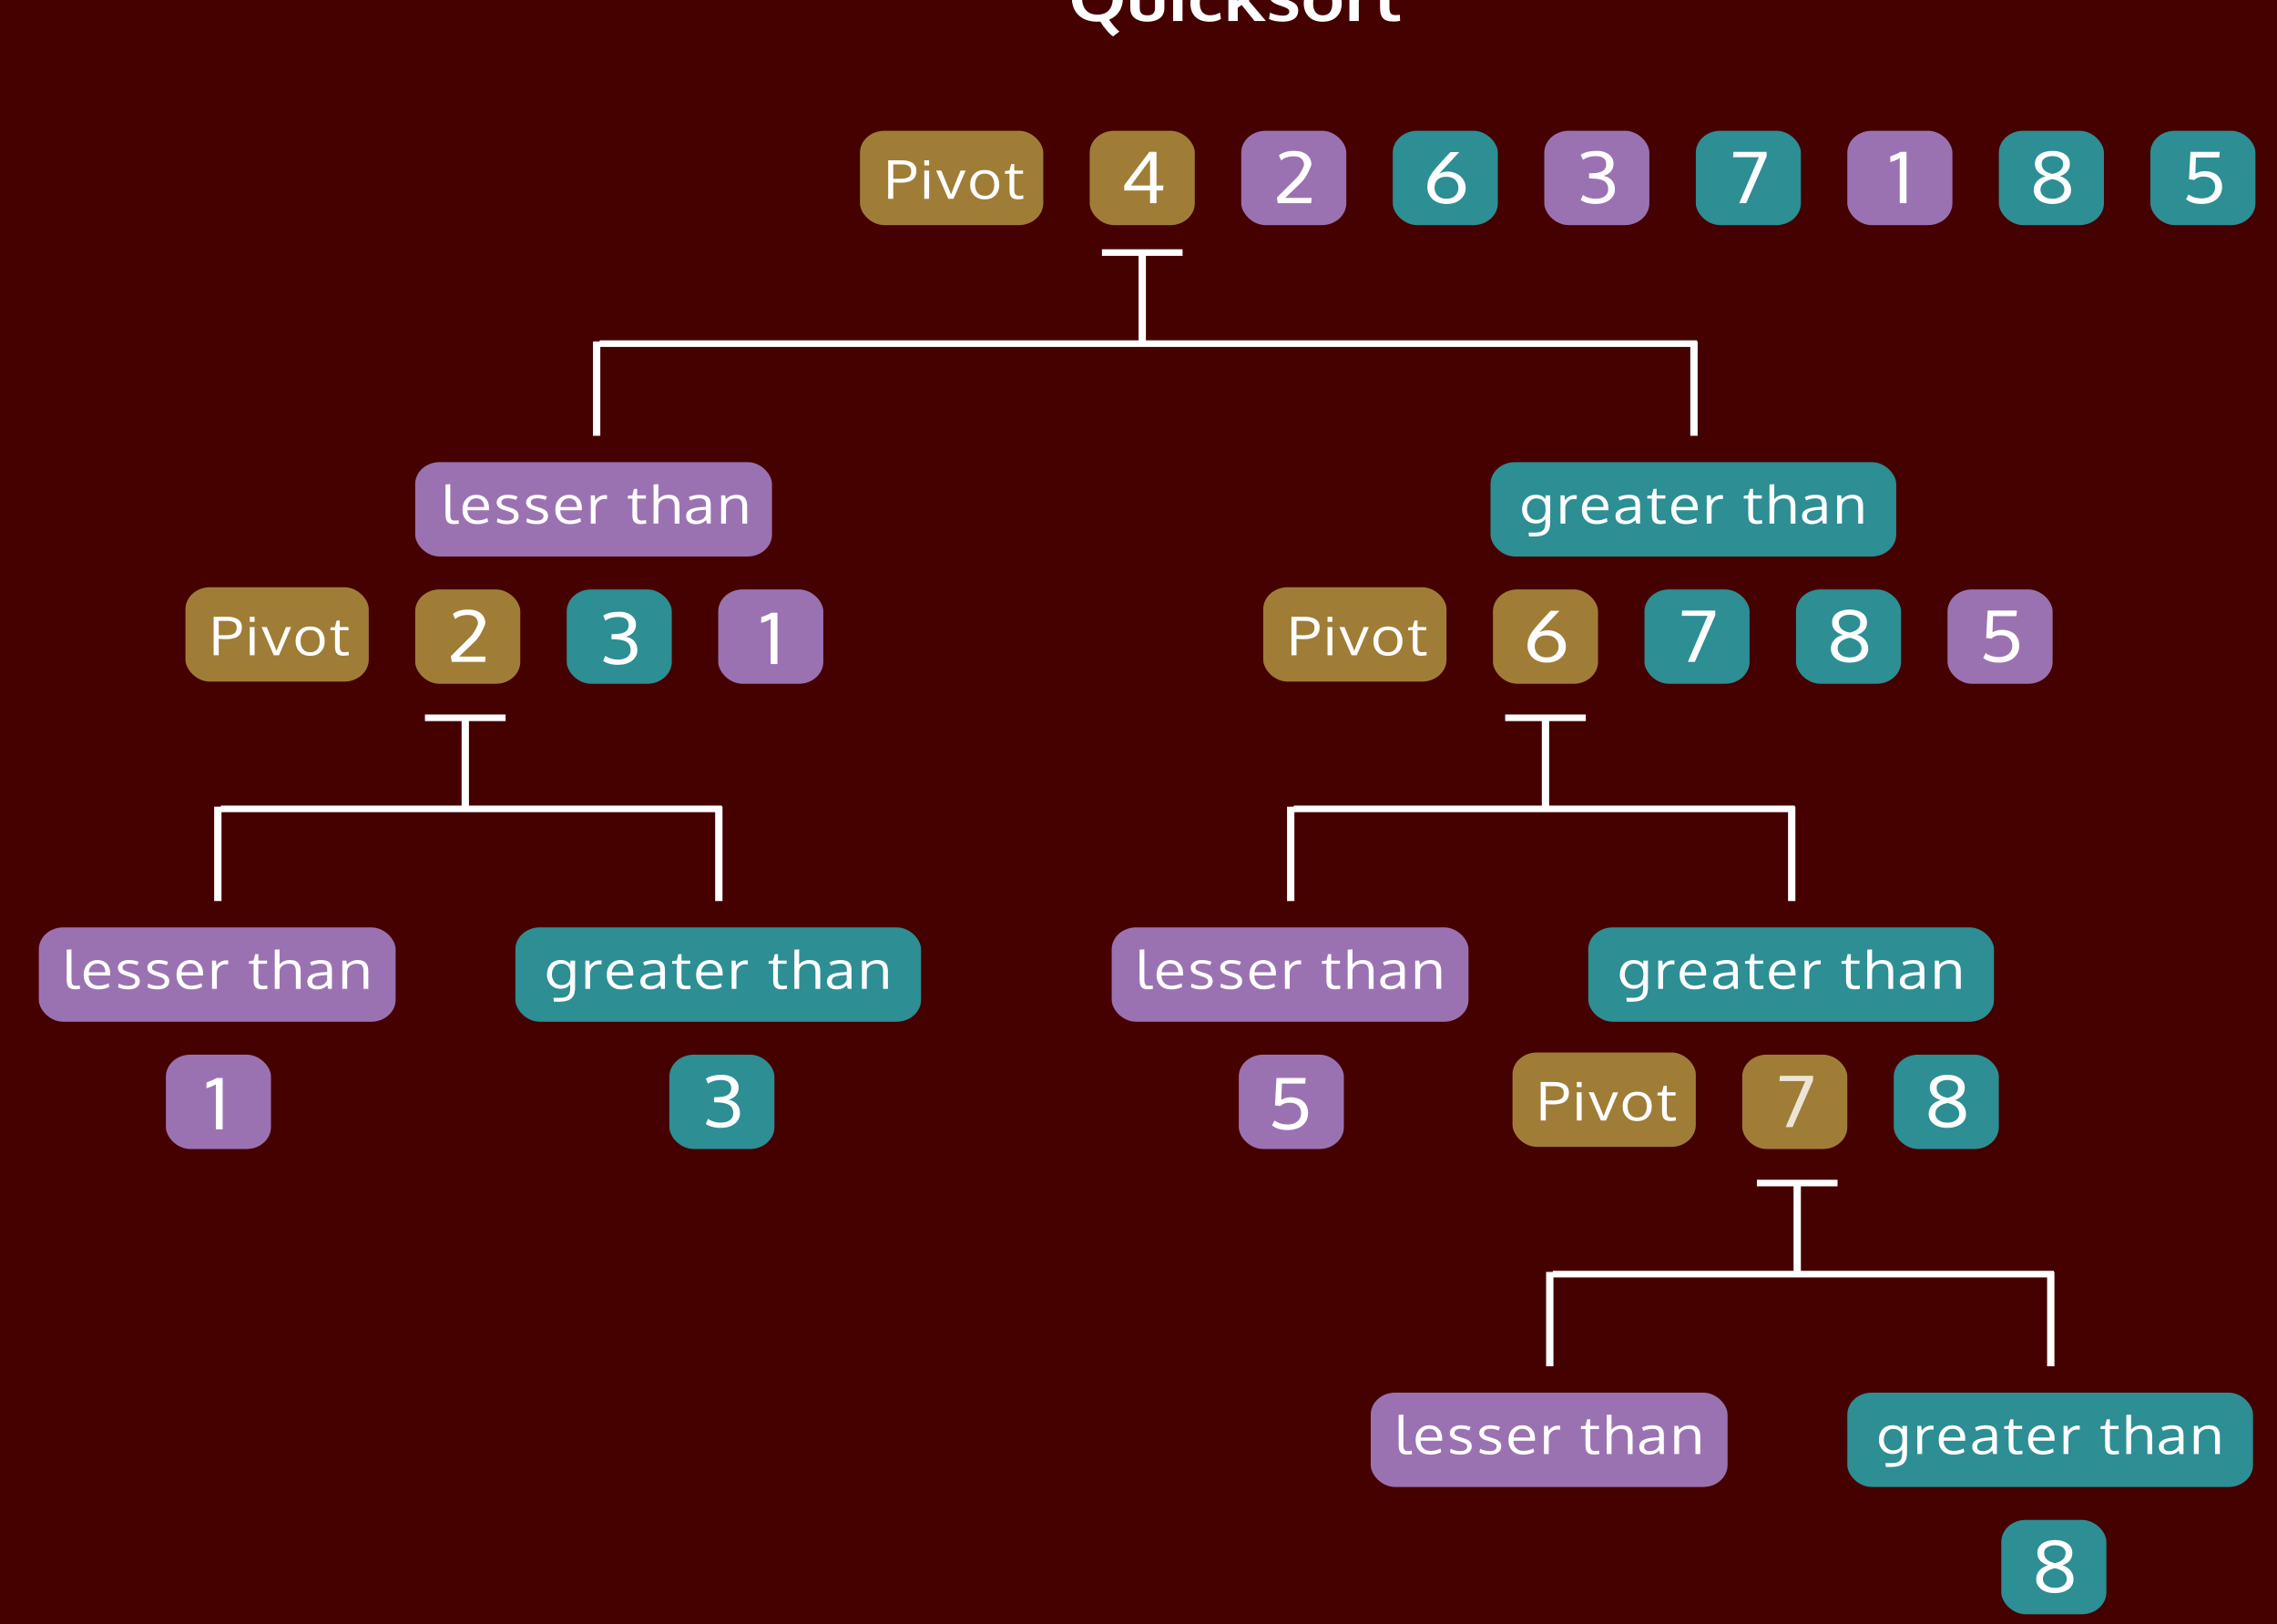 <?xml version="1.0" encoding="UTF-8" standalone="no"?>
<svg
   xmlns:dc="http://purl.org/dc/elements/1.1/"
   xmlns:cc="http://creativecommons.org/ns#"
   xmlns:rdf="http://www.w3.org/1999/02/22-rdf-syntax-ns#"
   xmlns:svg="http://www.w3.org/2000/svg"
   xmlns="http://www.w3.org/2000/svg"
   xmlns:sodipodi="http://sodipodi.sourceforge.net/DTD/sodipodi-0.dtd"
   xmlns:inkscape="http://www.inkscape.org/namespaces/inkscape"
   width="1214px"
   height="866px"
   viewBox="0 0 1214 866"
   version="1.1"
   id="svg109"
   sodipodi:docname="quicksort.svg"
   inkscape:version="0.92.3 (2405546, 2018-03-11)">
  <rect x="0" y="0" width="1214" height="866" fill="#333333" stroke="none"/>
  <sodipodi:namedview
     pagecolor="#ffffff"
     bordercolor="#666666"
     borderopacity="1"
     objecttolerance="10"
     gridtolerance="10"
     guidetolerance="10"
     inkscape:pageopacity="0"
     inkscape:pageshadow="2"
     inkscape:window-width="1280"
     inkscape:window-height="657"
     id="namedview111"
     showgrid="false"
     inkscape:zoom="0.23640857"
     inkscape:cx="80.369338"
     inkscape:cy="433"
     inkscape:window-x="-8"
     inkscape:window-y="-8"
     inkscape:window-maximized="1"
     inkscape:current-layer="svg109" />
  <!-- Generator: Sketch 51.2 (57519) - http://www.bohemiancoding.com/sketch -->
  <title
     id="title2">quicksort</title>
  <desc
     id="desc4">Created with Sketch.</desc>
  <defs
     id="defs6" />
  <rect
     style="opacity:1;fill:#450000;fill-opacity:1;fill-rule:nonzero;stroke:#03f3f4;stroke-width:0.756;stroke-linecap:round;stroke-linejoin:miter;stroke-miterlimit:4;stroke-dasharray:none;stroke-dashoffset:0;stroke-opacity:1;paint-order:stroke fill markers"
     id="rect920"
     width="1298.599"
     height="930.592"
     x="-25.38"
     y="-34.983"
     rx="14.819" />
  <g
     id="quicksort"
     style="fill:none;fill-rule:evenodd;stroke:none;stroke-width:1"
     transform="matrix(1.303,0,0,1.17,-133.06,-96.423)">
    <rect
       id="Rectangle"
       x="548"
       y="142"
       width="43"
       height="43"
       rx="10"
       style="fill:#9f7d37;fill-rule:nonzero" />
    <rect
       id="Rectangle-Copy-8"
       x="454"
       y="142"
       width="75"
       height="43"
       rx="10"
       style="fill:#9f7d37;fill-rule:nonzero" />
    <rect
       id="Rectangle-Copy-10"
       x="178"
       y="350"
       width="75"
       height="43"
       rx="10"
       style="fill:#9f7d37;fill-rule:nonzero" />
    <rect
       id="Rectangle-Copy-14"
       x="619"
       y="350"
       width="75"
       height="43"
       rx="10"
       style="fill:#9f7d37;fill-rule:nonzero" />
    <rect
       id="Rectangle-Copy-19"
       x="721"
       y="562"
       width="75"
       height="43"
       rx="10"
       style="fill:#9f7d37;fill-rule:nonzero" />
    <rect
       id="Rectangle-Copy-9"
       x="272"
       y="293"
       width="146"
       height="43"
       rx="10"
       style="fill:#9b72b1;fill-rule:nonzero" />
    <rect
       id="Rectangle-Copy-21"
       x="118"
       y="505"
       width="146"
       height="43"
       rx="10"
       style="fill:#9b72b1;fill-rule:nonzero" />
    <rect
       id="Rectangle-Copy-28"
       x="663"
       y="717"
       width="146"
       height="43"
       rx="10"
       style="fill:#9b72b1;fill-rule:nonzero" />
    <rect
       id="Rectangle-Copy-23"
       x="557"
       y="505"
       width="146"
       height="43"
       rx="10"
       style="fill:#9b72b1;fill-rule:nonzero" />
    <rect
       id="rect17"
       x="712"
       y="293"
       width="166"
       height="43"
       rx="10"
       style="fill:#2d8e94;fill-rule:nonzero" />
    <rect
       id="Rectangle-Copy-22"
       x="313"
       y="505"
       width="166"
       height="43"
       rx="10"
       style="fill:#2d8e94;fill-rule:nonzero" />
    <rect
       id="Rectangle-Copy-30"
       x="858"
       y="717"
       width="166"
       height="43"
       rx="10"
       style="fill:#2d8e94;fill-rule:nonzero" />
    <rect
       id="Rectangle-Copy-24"
       x="752"
       y="505"
       width="166"
       height="43"
       rx="10"
       style="fill:#2d8e94;fill-rule:nonzero" />
    <rect
       id="Rectangle-Copy"
       x="610"
       y="142"
       width="43"
       height="43"
       rx="10"
       style="fill:#9b72b1;fill-rule:nonzero" />
    <rect
       id="Rectangle-Copy-11"
       x="272"
       y="351"
       width="43"
       height="43"
       rx="10"
       style="fill:#9f7d37;fill-rule:nonzero" />
    <rect
       id="Rectangle-Copy-15"
       x="713"
       y="351"
       width="43"
       height="43"
       rx="10"
       style="fill:#9f7d37;fill-rule:nonzero" />
    <rect
       id="Rectangle-Copy-20"
       x="815"
       y="563"
       width="43"
       height="43"
       rx="10"
       style="fill:#9f7d37;fill-rule:nonzero" />
    <rect
       id="Rectangle-Copy-2"
       x="672"
       y="142"
       width="43"
       height="43"
       rx="10"
       style="fill:#2d8e94;fill-rule:nonzero" />
    <rect
       id="Rectangle-Copy-12"
       x="334"
       y="351"
       width="43"
       height="43"
       rx="10"
       style="fill:#2d8e94;fill-rule:nonzero" />
    <rect
       id="Rectangle-Copy-16"
       x="775"
       y="351"
       width="43"
       height="43"
       rx="10"
       style="fill:#2d8e94;fill-rule:nonzero" />
    <rect
       id="Rectangle-Copy-25"
       x="877"
       y="563"
       width="43"
       height="43"
       rx="10"
       style="fill:#2d8e94;fill-rule:nonzero" />
    <rect
       id="Rectangle-Copy-26"
       x="376"
       y="563"
       width="43"
       height="43"
       rx="10"
       style="fill:#2d8e94;fill-rule:nonzero" />
    <rect
       id="Rectangle-Copy-31"
       x="921"
       y="775"
       width="43"
       height="43"
       rx="10"
       style="fill:#2d8e94;fill-rule:nonzero" />
    <rect
       id="Rectangle-Copy-3"
       x="734"
       y="142"
       width="43"
       height="43"
       rx="10"
       style="fill:#9b72b1;fill-rule:nonzero" />
    <rect
       id="Rectangle-Copy-13"
       x="396"
       y="351"
       width="43"
       height="43"
       rx="10"
       style="fill:#9b72b1;fill-rule:nonzero" />
    <rect
       id="Rectangle-Copy-27"
       x="170"
       y="563"
       width="43"
       height="43"
       rx="10"
       style="fill:#9b72b1;fill-rule:nonzero" />
    <rect
       id="Rectangle-Copy-29"
       x="609"
       y="563"
       width="43"
       height="43"
       rx="10"
       style="fill:#9b72b1;fill-rule:nonzero" />
    <rect
       id="Rectangle-Copy-17"
       x="837"
       y="351"
       width="43"
       height="43"
       rx="10"
       style="fill:#2d8e94;fill-rule:nonzero" />
    <rect
       id="Rectangle-Copy-18"
       x="899"
       y="351"
       width="43"
       height="43"
       rx="10"
       style="fill:#9b72b1;fill-rule:nonzero" />
    <rect
       id="Rectangle-Copy-4"
       x="796"
       y="142"
       width="43"
       height="43"
       rx="10"
       style="fill:#2d8e94;fill-rule:nonzero" />
    <rect
       id="Rectangle-Copy-5"
       x="858"
       y="142"
       width="43"
       height="43"
       rx="10"
       style="fill:#9b72b1;fill-rule:nonzero" />
    <rect
       id="Rectangle-Copy-6"
       x="920"
       y="142"
       width="43"
       height="43"
       rx="10"
       style="fill:#2d8e94;fill-rule:nonzero" />
    <rect
       id="Rectangle-Copy-7"
       x="982"
       y="142"
       width="43"
       height="43"
       rx="10"
       style="fill:#2d8e94;fill-rule:nonzero" />
    <path
       d="m 467.616,173 h -2.074 v -17.531 h 5.648 c 0.859,0 1.637,0.09 2.332,0.27 0.695,0.18 1.312,0.453 1.852,0.82 0.539,0.367 0.957,0.859 1.254,1.477 0.297,0.617 0.445,1.336 0.445,2.156 0,0.68 -0.062,1.287 -0.188,1.822 -0.125,0.535 -0.34,1.037 -0.645,1.506 -0.305,0.469 -0.703,0.857 -1.195,1.166 -0.492,0.309 -1.123,0.551 -1.893,0.727 -0.77,0.176 -1.662,0.264 -2.678,0.264 -0.805,0 -1.758,-0.051 -2.859,-0.152 z m 3.059,-9.117 c 0.766,0 1.422,-0.074 1.969,-0.223 0.547,-0.148 0.967,-0.332 1.26,-0.551 0.293,-0.219 0.523,-0.504 0.691,-0.855 0.168,-0.352 0.271,-0.674 0.311,-0.967 0.039,-0.293 0.059,-0.646 0.059,-1.061 0,-0.992 -0.334,-1.723 -1.002,-2.191 -0.668,-0.469 -1.576,-0.703 -2.725,-0.703 h -3.621 v 6.527 c 1.508,0.016 2.527,0.023 3.059,0.023 z m 11.612,-3.738 V 173 h -1.969 v -12.855 z m 0,-4.676 v 2.32 h -1.969 v -2.32 z M 490.147,173 485.167,160.145 h 2.098 l 2.836,7.641 1.172,3.258 c 0.266,-0.836 0.633,-1.914 1.102,-3.234 0.594,-1.664 1.516,-4.219 2.766,-7.664 h 2.086 L 492.28,173 Z m 10.955,-6.398 c 0,1.523 0.338,2.744 1.014,3.662 0.676,0.918 1.662,1.377 2.959,1.377 1.281,0 2.248,-0.457 2.9,-1.371 0.652,-0.914 0.979,-2.145 0.979,-3.691 0,-1.57 -0.322,-2.807 -0.967,-3.709 -0.645,-0.902 -1.627,-1.354 -2.947,-1.354 -1.281,0 -2.258,0.461 -2.93,1.383 -0.672,0.922 -1.008,2.156 -1.008,3.703 z m 9.879,-0.035 c 0,1.992 -0.531,3.607 -1.594,4.846 -1.062,1.238 -2.531,1.857 -4.406,1.857 -1.805,0 -3.24,-0.625 -4.307,-1.875 -1.066,-1.25 -1.6,-2.855 -1.6,-4.816 0,-2 0.535,-3.617 1.605,-4.852 1.07,-1.234 2.539,-1.852 4.406,-1.852 1.836,0 3.277,0.619 4.324,1.857 1.047,1.238 1.57,2.85 1.57,4.834 z m 7.756,6.668 c -1.266,0 -2.164,-0.309 -2.695,-0.926 -0.531,-0.617 -0.812,-1.613 -0.844,-2.988 v -7.723 h -1.91 l 0.082,-1.289 1.816,-0.164 0.668,-2.941 1.289,-0.047 v 2.988 h 3.574 v 1.453 h -3.574 v 7.371 c 0,0.977 0.148,1.664 0.445,2.062 0.297,0.398 0.805,0.598 1.523,0.598 0.258,0 0.816,-0.062 1.676,-0.188 l 0.082,1.547 c -0.93,0.164 -1.641,0.246 -2.133,0.246 z"
       id="Pivot"
       inkscape:connector-curvature="0"
       style="fill:#ffffff" />
    <path
       d="m 191.616,381 h -2.074 v -17.531 h 5.648 c 0.859,0 1.637,0.09 2.332,0.27 0.695,0.18 1.312,0.453 1.852,0.82 0.539,0.367 0.957,0.859 1.254,1.477 0.297,0.617 0.445,1.336 0.445,2.156 0,0.68 -0.062,1.287 -0.188,1.822 -0.125,0.535 -0.34,1.037 -0.645,1.506 -0.305,0.469 -0.703,0.857 -1.195,1.166 -0.492,0.309 -1.123,0.551 -1.893,0.727 -0.77,0.176 -1.662,0.264 -2.678,0.264 -0.805,0 -1.758,-0.051 -2.859,-0.152 z m 3.059,-9.117 c 0.766,0 1.422,-0.074 1.969,-0.223 0.547,-0.148 0.967,-0.332 1.26,-0.551 0.293,-0.219 0.523,-0.504 0.691,-0.855 0.168,-0.352 0.271,-0.674 0.311,-0.967 0.039,-0.293 0.059,-0.646 0.059,-1.061 0,-0.992 -0.334,-1.723 -1.002,-2.191 -0.668,-0.469 -1.576,-0.703 -2.725,-0.703 h -3.621 v 6.527 c 1.508,0.016 2.527,0.023 3.059,0.023 z m 11.612,-3.738 V 381 h -1.969 v -12.855 z m 0,-4.676 v 2.32 h -1.969 v -2.32 z M 214.147,381 209.167,368.145 h 2.098 l 2.836,7.641 1.172,3.258 c 0.266,-0.836 0.633,-1.914 1.102,-3.234 0.594,-1.664 1.516,-4.219 2.766,-7.664 h 2.086 L 216.28,381 Z m 10.955,-6.398 c 0,1.523 0.338,2.744 1.014,3.662 0.676,0.918 1.662,1.377 2.959,1.377 1.281,0 2.248,-0.457 2.9,-1.371 0.652,-0.914 0.979,-2.145 0.979,-3.691 0,-1.57 -0.322,-2.807 -0.967,-3.709 -0.645,-0.902 -1.627,-1.354 -2.947,-1.354 -1.281,0 -2.258,0.461 -2.93,1.383 -0.672,0.922 -1.008,2.156 -1.008,3.703 z m 9.879,-0.035 c 0,1.992 -0.531,3.607 -1.594,4.846 -1.062,1.238 -2.531,1.857 -4.406,1.857 -1.805,0 -3.24,-0.625 -4.307,-1.875 -1.066,-1.25 -1.6,-2.855 -1.6,-4.816 0,-2 0.535,-3.617 1.605,-4.852 1.07,-1.234 2.539,-1.852 4.406,-1.852 1.836,0 3.277,0.619 4.324,1.857 1.047,1.238 1.57,2.85 1.57,4.834 z m 7.756,6.668 c -1.266,0 -2.164,-0.309 -2.695,-0.926 -0.531,-0.617 -0.812,-1.613 -0.844,-2.988 v -7.723 h -1.91 l 0.082,-1.289 1.816,-0.164 0.668,-2.941 1.289,-0.047 v 2.988 h 3.574 v 1.453 h -3.574 v 7.371 c 0,0.977 0.148,1.664 0.445,2.062 0.297,0.398 0.805,0.598 1.523,0.598 0.258,0 0.816,-0.062 1.676,-0.188 l 0.082,1.547 c -0.93,0.164 -1.641,0.246 -2.133,0.246 z"
       id="Pivot-Copy-3"
       inkscape:connector-curvature="0"
       style="fill:#ffffff" />
    <path
       d="m 632.616,381 h -2.074 v -17.531 h 5.648 c 0.859,0 1.637,0.09 2.332,0.27 0.695,0.18 1.312,0.453 1.852,0.82 0.539,0.367 0.957,0.859 1.254,1.477 0.297,0.617 0.445,1.336 0.445,2.156 0,0.68 -0.062,1.287 -0.188,1.822 -0.125,0.535 -0.34,1.037 -0.645,1.506 -0.305,0.469 -0.703,0.857 -1.195,1.166 -0.492,0.309 -1.123,0.551 -1.893,0.727 -0.77,0.176 -1.662,0.264 -2.678,0.264 -0.805,0 -1.758,-0.051 -2.859,-0.152 z m 3.059,-9.117 c 0.766,0 1.422,-0.074 1.969,-0.223 0.547,-0.148 0.967,-0.332 1.26,-0.551 0.293,-0.219 0.523,-0.504 0.691,-0.855 0.168,-0.352 0.271,-0.674 0.311,-0.967 0.039,-0.293 0.059,-0.646 0.059,-1.061 0,-0.992 -0.334,-1.723 -1.002,-2.191 -0.668,-0.469 -1.576,-0.703 -2.725,-0.703 h -3.621 v 6.527 c 1.508,0.016 2.527,0.023 3.059,0.023 z m 11.612,-3.738 V 381 h -1.969 v -12.855 z m 0,-4.676 v 2.32 h -1.969 v -2.32 z M 655.147,381 650.167,368.145 h 2.098 l 2.836,7.641 1.172,3.258 c 0.266,-0.836 0.633,-1.914 1.102,-3.234 0.594,-1.664 1.516,-4.219 2.766,-7.664 h 2.086 L 657.28,381 Z m 10.955,-6.398 c 0,1.523 0.338,2.744 1.014,3.662 0.676,0.918 1.662,1.377 2.959,1.377 1.281,0 2.248,-0.457 2.9,-1.371 0.652,-0.914 0.979,-2.145 0.979,-3.691 0,-1.57 -0.322,-2.807 -0.967,-3.709 -0.645,-0.902 -1.627,-1.354 -2.947,-1.354 -1.281,0 -2.258,0.461 -2.93,1.383 -0.672,0.922 -1.008,2.156 -1.008,3.703 z m 9.879,-0.035 c 0,1.992 -0.531,3.607 -1.594,4.846 -1.062,1.238 -2.531,1.857 -4.406,1.857 -1.805,0 -3.24,-0.625 -4.307,-1.875 -1.066,-1.25 -1.6,-2.855 -1.6,-4.816 0,-2 0.535,-3.617 1.605,-4.852 1.07,-1.234 2.539,-1.852 4.406,-1.852 1.836,0 3.277,0.619 4.324,1.857 1.047,1.238 1.57,2.85 1.57,4.834 z m 7.756,6.668 c -1.266,0 -2.164,-0.309 -2.695,-0.926 -0.531,-0.617 -0.812,-1.613 -0.844,-2.988 v -7.723 h -1.91 l 0.082,-1.289 1.816,-0.164 0.668,-2.941 1.289,-0.047 v 2.988 h 3.574 v 1.453 h -3.574 v 7.371 c 0,0.977 0.148,1.664 0.445,2.062 0.297,0.398 0.805,0.598 1.523,0.598 0.258,0 0.816,-0.062 1.676,-0.188 l 0.082,1.547 c -0.93,0.164 -1.641,0.246 -2.133,0.246 z"
       id="Pivot-Copy-4"
       inkscape:connector-curvature="0"
       style="fill:#ffffff" />
    <path
       d="m 734.616,593 h -2.074 v -17.531 h 5.648 c 0.859,0 1.637,0.09 2.332,0.27 0.695,0.18 1.312,0.453 1.852,0.82 0.539,0.367 0.957,0.859 1.254,1.477 0.297,0.617 0.445,1.336 0.445,2.156 0,0.68 -0.062,1.287 -0.188,1.822 -0.125,0.535 -0.34,1.037 -0.645,1.506 -0.305,0.469 -0.703,0.857 -1.195,1.166 -0.492,0.309 -1.123,0.551 -1.893,0.727 -0.77,0.176 -1.662,0.264 -2.678,0.264 -0.805,0 -1.758,-0.051 -2.859,-0.152 z m 3.059,-9.117 c 0.766,0 1.422,-0.074 1.969,-0.223 0.547,-0.148 0.967,-0.332 1.26,-0.551 0.293,-0.219 0.523,-0.504 0.691,-0.855 0.168,-0.352 0.271,-0.674 0.311,-0.967 0.039,-0.293 0.059,-0.646 0.059,-1.061 0,-0.992 -0.334,-1.723 -1.002,-2.191 -0.668,-0.469 -1.576,-0.703 -2.725,-0.703 h -3.621 v 6.527 c 1.508,0.016 2.527,0.023 3.059,0.023 z m 11.612,-3.738 V 593 h -1.969 v -12.855 z m 0,-4.676 v 2.32 h -1.969 v -2.32 z M 757.147,593 752.167,580.145 h 2.098 l 2.836,7.641 1.172,3.258 c 0.266,-0.836 0.633,-1.914 1.102,-3.234 0.594,-1.664 1.516,-4.219 2.766,-7.664 h 2.086 L 759.28,593 Z m 10.955,-6.398 c 0,1.523 0.338,2.744 1.014,3.662 0.676,0.918 1.662,1.377 2.959,1.377 1.281,0 2.248,-0.457 2.9,-1.371 0.652,-0.914 0.979,-2.145 0.979,-3.691 0,-1.57 -0.322,-2.807 -0.967,-3.709 -0.645,-0.902 -1.627,-1.354 -2.947,-1.354 -1.281,0 -2.258,0.461 -2.93,1.383 -0.672,0.922 -1.008,2.156 -1.008,3.703 z m 9.879,-0.035 c 0,1.992 -0.531,3.607 -1.594,4.846 -1.062,1.238 -2.531,1.857 -4.406,1.857 -1.805,0 -3.24,-0.625 -4.307,-1.875 -1.066,-1.25 -1.6,-2.855 -1.6,-4.816 0,-2 0.535,-3.617 1.605,-4.852 1.07,-1.234 2.539,-1.852 4.406,-1.852 1.836,0 3.277,0.619 4.324,1.857 1.047,1.238 1.57,2.85 1.57,4.834 z m 7.756,6.668 c -1.266,0 -2.164,-0.309 -2.695,-0.926 -0.531,-0.617 -0.812,-1.613 -0.844,-2.988 v -7.723 h -1.91 l 0.082,-1.289 1.816,-0.164 0.668,-2.941 1.289,-0.047 v 2.988 h 3.574 v 1.453 h -3.574 v 7.371 c 0,0.977 0.148,1.664 0.445,2.062 0.297,0.398 0.805,0.598 1.523,0.598 0.258,0 0.816,-0.062 1.676,-0.188 l 0.082,1.547 c -0.93,0.164 -1.641,0.246 -2.133,0.246 z"
       id="Pivot-Copy-5"
       inkscape:connector-curvature="0"
       style="fill:#ffffff" />
    <path
       d="m 287.845,321.234 c -1.25,0 -2.135,-0.336 -2.654,-1.008 -0.52,-0.672 -0.779,-1.84 -0.779,-3.504 v -13.57 l 1.945,-0.117 v 12.914 c 0,0.531 0.006,0.957 0.018,1.277 0.012,0.32 0.041,0.635 0.088,0.943 0.047,0.309 0.109,0.541 0.188,0.697 0.078,0.156 0.191,0.299 0.34,0.428 0.148,0.129 0.326,0.215 0.533,0.258 0.207,0.043 0.463,0.065 0.768,0.065 0.25,0 0.742,-0.047 1.477,-0.141 l 0.105,1.559 c -0.805,0.133 -1.48,0.199 -2.027,0.199 z m 9.151,-11.742 c -1,0 -1.816,0.354 -2.449,1.061 -0.633,0.707 -1.004,1.674 -1.113,2.9 h 6.785 c 0,-1.273 -0.287,-2.252 -0.861,-2.936 -0.574,-0.684 -1.361,-1.025 -2.361,-1.025 z m 0.387,11.777 c -1.867,0 -3.338,-0.594 -4.412,-1.781 -1.074,-1.188 -1.611,-2.812 -1.611,-4.875 0,-1.992 0.52,-3.607 1.559,-4.846 1.039,-1.238 2.406,-1.869 4.102,-1.893 1.594,0 2.857,0.545 3.791,1.635 0.934,1.09 1.4,2.545 1.4,4.365 0,0.094 -0.002,0.266 -0.006,0.516 -0.004,0.25 -0.006,0.43 -0.006,0.539 H 293.375 c 0.023,1.461 0.4,2.6 1.131,3.416 0.73,0.816 1.713,1.225 2.947,1.225 1.359,0 2.723,-0.359 4.09,-1.078 l 0.305,1.582 c -1.305,0.797 -2.793,1.195 -4.465,1.195 z m 12.268,0 c -0.875,0 -1.682,-0.094 -2.42,-0.281 -0.738,-0.188 -1.338,-0.43 -1.799,-0.727 l 0.246,-1.652 c 1.305,0.695 2.586,1.043 3.844,1.043 1.906,0 2.887,-0.672 2.941,-2.016 0,-0.57 -0.203,-1.02 -0.609,-1.348 -0.406,-0.328 -1.203,-0.695 -2.391,-1.102 l -0.973,-0.34 c -1.125,-0.375 -1.928,-0.84 -2.408,-1.395 -0.48,-0.555 -0.725,-1.246 -0.732,-2.074 0,-1.008 0.404,-1.844 1.213,-2.508 0.809,-0.664 1.916,-0.996 3.322,-0.996 1.453,0 2.777,0.281 3.973,0.844 l -0.574,1.5 c -1.211,-0.5 -2.344,-0.75 -3.398,-0.75 -0.82,0 -1.463,0.162 -1.928,0.486 -0.465,0.324 -0.697,0.779 -0.697,1.365 0,0.5 0.168,0.883 0.504,1.148 0.336,0.266 1.008,0.57 2.016,0.914 0.258,0.094 0.582,0.203 0.973,0.328 1.297,0.422 2.215,0.92 2.754,1.494 0.539,0.574 0.809,1.35 0.809,2.326 -0.016,1.188 -0.441,2.107 -1.277,2.76 -0.836,0.652 -1.965,0.979 -3.387,0.979 z m 12.057,0 c -0.875,0 -1.682,-0.094 -2.42,-0.281 -0.738,-0.188 -1.338,-0.43 -1.799,-0.727 l 0.246,-1.652 c 1.305,0.695 2.586,1.043 3.844,1.043 1.906,0 2.887,-0.672 2.941,-2.016 0,-0.57 -0.203,-1.02 -0.609,-1.348 -0.406,-0.328 -1.203,-0.695 -2.391,-1.102 l -0.973,-0.34 c -1.125,-0.375 -1.928,-0.84 -2.408,-1.395 -0.48,-0.555 -0.725,-1.246 -0.732,-2.074 0,-1.008 0.404,-1.844 1.213,-2.508 0.809,-0.664 1.916,-0.996 3.322,-0.996 1.453,0 2.777,0.281 3.973,0.844 l -0.574,1.5 c -1.211,-0.5 -2.344,-0.75 -3.398,-0.75 -0.82,0 -1.463,0.162 -1.928,0.486 -0.465,0.324 -0.697,0.779 -0.697,1.365 0,0.5 0.168,0.883 0.504,1.148 0.336,0.266 1.008,0.57 2.016,0.914 0.258,0.094 0.582,0.203 0.973,0.328 1.297,0.422 2.215,0.92 2.754,1.494 0.539,0.574 0.809,1.35 0.809,2.326 -0.016,1.188 -0.441,2.107 -1.277,2.76 -0.836,0.652 -1.965,0.979 -3.387,0.979 z m 13.276,-11.777 c -1,0 -1.816,0.354 -2.449,1.061 -0.633,0.707 -1.004,1.674 -1.113,2.9 h 6.785 c 0,-1.273 -0.287,-2.252 -0.861,-2.936 -0.574,-0.684 -1.361,-1.025 -2.361,-1.025 z m 0.387,11.777 c -1.867,0 -3.338,-0.594 -4.412,-1.781 -1.074,-1.188 -1.611,-2.812 -1.611,-4.875 0,-1.992 0.52,-3.607 1.559,-4.846 1.039,-1.238 2.406,-1.869 4.102,-1.893 1.594,0 2.857,0.545 3.791,1.635 0.934,1.09 1.4,2.545 1.4,4.365 0,0.094 -0.002,0.266 -0.006,0.516 -0.004,0.25 -0.006,0.43 -0.006,0.539 h -8.824 c 0.023,1.461 0.4,2.6 1.131,3.416 0.73,0.816 1.713,1.225 2.947,1.225 1.359,0 2.723,-0.359 4.09,-1.078 l 0.305,1.582 c -1.305,0.797 -2.793,1.195 -4.465,1.195 z m 14.201,-13.242 c 0.352,0 0.672,0.023 0.961,0.07 l -0.07,1.805 c -0.359,-0.062 -0.672,-0.094 -0.938,-0.094 -1.094,0 -1.982,0.381 -2.666,1.143 -0.684,0.762 -1.025,1.705 -1.025,2.83 V 321 h -1.957 c -0.008,-7.891 -0.012,-12.176 -0.012,-12.855 h 1.629 l 0.188,2.309 c 0.445,-0.727 1.012,-1.312 1.699,-1.758 0.688,-0.445 1.418,-0.668 2.191,-0.668 z m 14.844,13.207 c -1.266,0 -2.164,-0.309 -2.695,-0.926 -0.531,-0.617 -0.812,-1.613 -0.844,-2.988 v -7.723 h -1.91 l 0.082,-1.289 1.816,-0.164 0.668,-2.941 1.289,-0.047 v 2.988 h 3.574 v 1.453 h -3.574 v 7.371 c 0,0.977 0.148,1.664 0.445,2.062 0.297,0.398 0.805,0.598 1.523,0.598 0.258,0 0.816,-0.062 1.676,-0.188 l 0.082,1.547 c -0.93,0.164 -1.641,0.246 -2.133,0.246 z M 378.183,321 v -7.77 c 0,-1.289 -0.205,-2.227 -0.615,-2.812 -0.41,-0.586 -1.127,-0.879 -2.15,-0.879 -0.984,0 -1.814,0.246 -2.49,0.738 -0.676,0.492 -1.115,1.129 -1.318,1.91 -0.07,0.586 -0.105,1.238 -0.105,1.957 V 321 h -1.957 v -17.848 l 1.957,-0.117 v 5.227 c 0,0.445 -0.016,0.996 -0.047,1.652 1.102,-1.359 2.562,-2.039 4.383,-2.039 2.867,0 4.301,1.684 4.301,5.051 V 321 Z m 8.975,-1.312 c 0.93,0 1.748,-0.256 2.455,-0.768 0.707,-0.512 1.162,-1.201 1.365,-2.068 v -2.168 c -0.039,0 -0.275,0.019 -0.709,0.059 -0.434,0.039 -0.717,0.062 -0.85,0.07 -1.695,0.148 -2.877,0.426 -3.545,0.832 -0.668,0.406 -1.002,1.059 -1.002,1.957 0,0.688 0.203,1.207 0.609,1.559 0.406,0.352 0.965,0.527 1.676,0.527 z m 4.254,1.312 c -0.117,-0.5 -0.23,-1.039 -0.34,-1.617 -0.711,0.711 -1.379,1.203 -2.004,1.477 -0.625,0.273 -1.359,0.41 -2.203,0.41 -1.203,0 -2.17,-0.314 -2.9,-0.943 -0.73,-0.629 -1.096,-1.533 -1.096,-2.713 0,-1.313 0.498,-2.285 1.494,-2.918 0.996,-0.633 2.432,-1.027 4.307,-1.184 0.258,-0.023 0.646,-0.057 1.166,-0.1 0.52,-0.043 0.908,-0.076 1.166,-0.1 v -1.137 c 0,-0.906 -0.211,-1.578 -0.633,-2.016 -0.422,-0.438 -1.086,-0.656 -1.992,-0.656 -1.266,0 -2.543,0.312 -3.832,0.938 -0.039,-0.094 -0.141,-0.365 -0.305,-0.814 -0.164,-0.449 -0.25,-0.682 -0.258,-0.697 0.57,-0.32 1.248,-0.576 2.033,-0.768 0.785,-0.191 1.584,-0.287 2.396,-0.287 1.602,0 2.756,0.35 3.463,1.049 0.707,0.699 1.061,1.889 1.061,3.568 V 321 Z m 5.787,0 v -12.855 h 1.641 l 0.246,1.84 c 0.508,-0.633 1.143,-1.143 1.904,-1.529 0.762,-0.387 1.584,-0.58 2.467,-0.58 1.484,0 2.582,0.416 3.293,1.248 0.711,0.832 1.066,2.111 1.066,3.838 V 321 h -1.957 c 0,-5.156 -0.004,-7.918 -0.012,-8.285 -0.031,-1.094 -0.252,-1.895 -0.662,-2.402 -0.41,-0.508 -1.096,-0.762 -2.057,-0.762 -1.008,0 -1.848,0.242 -2.52,0.727 -0.672,0.484 -1.109,1.113 -1.312,1.887 -0.078,0.523 -0.117,1.125 -0.117,1.805 V 321 Z"
       id="lesser-than"
       inkscape:connector-curvature="0"
       style="fill:#ffffff" />
    <path
       d="m 132.845,533.234 c -1.25,0 -2.135,-0.336 -2.654,-1.008 -0.52,-0.672 -0.779,-1.84 -0.779,-3.504 v -13.57 l 1.945,-0.117 v 12.914 c 0,0.531 0.006,0.957 0.018,1.277 0.012,0.32 0.041,0.635 0.088,0.943 0.047,0.309 0.109,0.541 0.188,0.697 0.078,0.156 0.191,0.299 0.34,0.428 0.148,0.129 0.326,0.215 0.533,0.258 0.207,0.043 0.463,0.065 0.768,0.065 0.25,0 0.742,-0.047 1.477,-0.141 l 0.105,1.559 c -0.805,0.133 -1.48,0.199 -2.027,0.199 z m 9.151,-11.742 c -1,0 -1.816,0.354 -2.449,1.061 -0.633,0.707 -1.004,1.674 -1.113,2.9 h 6.785 c 0,-1.273 -0.287,-2.252 -0.861,-2.936 -0.574,-0.684 -1.361,-1.025 -2.361,-1.025 z m 0.387,11.777 c -1.867,0 -3.338,-0.594 -4.412,-1.781 -1.074,-1.188 -1.611,-2.812 -1.611,-4.875 0,-1.992 0.52,-3.607 1.559,-4.846 1.039,-1.238 2.406,-1.869 4.102,-1.893 1.594,0 2.857,0.545 3.791,1.635 0.934,1.09 1.4,2.545 1.4,4.365 0,0.094 -0.002,0.266 -0.006,0.516 -0.004,0.25 -0.006,0.43 -0.006,0.539 H 138.375 c 0.023,1.461 0.4,2.6 1.131,3.416 0.73,0.816 1.713,1.225 2.947,1.225 1.359,0 2.723,-0.359 4.09,-1.078 l 0.305,1.582 c -1.305,0.797 -2.793,1.195 -4.465,1.195 z m 12.268,0 c -0.875,0 -1.682,-0.094 -2.42,-0.281 -0.738,-0.188 -1.338,-0.43 -1.799,-0.727 l 0.246,-1.652 c 1.305,0.695 2.586,1.043 3.844,1.043 1.906,0 2.887,-0.672 2.941,-2.016 0,-0.57 -0.203,-1.02 -0.609,-1.348 -0.406,-0.328 -1.203,-0.695 -2.391,-1.102 l -0.973,-0.34 c -1.125,-0.375 -1.928,-0.84 -2.408,-1.395 -0.48,-0.555 -0.725,-1.246 -0.732,-2.074 0,-1.008 0.404,-1.844 1.213,-2.508 0.809,-0.664 1.916,-0.996 3.322,-0.996 1.453,0 2.777,0.281 3.973,0.844 l -0.574,1.5 c -1.211,-0.5 -2.344,-0.75 -3.398,-0.75 -0.82,0 -1.463,0.162 -1.928,0.486 -0.465,0.324 -0.697,0.779 -0.697,1.365 0,0.5 0.168,0.883 0.504,1.148 0.336,0.266 1.008,0.57 2.016,0.914 0.258,0.094 0.582,0.203 0.973,0.328 1.297,0.422 2.215,0.92 2.754,1.494 0.539,0.574 0.809,1.35 0.809,2.326 -0.016,1.188 -0.441,2.107 -1.277,2.76 -0.836,0.652 -1.965,0.979 -3.387,0.979 z m 12.057,0 c -0.875,0 -1.682,-0.094 -2.42,-0.281 -0.738,-0.188 -1.338,-0.43 -1.799,-0.727 l 0.246,-1.652 c 1.305,0.695 2.586,1.043 3.844,1.043 1.906,0 2.887,-0.672 2.941,-2.016 0,-0.57 -0.203,-1.02 -0.609,-1.348 -0.406,-0.328 -1.203,-0.695 -2.391,-1.102 l -0.973,-0.34 c -1.125,-0.375 -1.928,-0.84 -2.408,-1.395 -0.48,-0.555 -0.725,-1.246 -0.732,-2.074 0,-1.008 0.404,-1.844 1.213,-2.508 0.809,-0.664 1.916,-0.996 3.322,-0.996 1.453,0 2.777,0.281 3.973,0.844 l -0.574,1.5 c -1.211,-0.5 -2.344,-0.75 -3.398,-0.75 -0.82,0 -1.463,0.162 -1.928,0.486 -0.465,0.324 -0.697,0.779 -0.697,1.365 0,0.5 0.168,0.883 0.504,1.148 0.336,0.266 1.008,0.57 2.016,0.914 0.258,0.094 0.582,0.203 0.973,0.328 1.297,0.422 2.215,0.92 2.754,1.494 0.539,0.574 0.809,1.35 0.809,2.326 -0.016,1.188 -0.441,2.107 -1.277,2.76 -0.836,0.652 -1.965,0.979 -3.387,0.979 z m 13.276,-11.777 c -1,0 -1.816,0.354 -2.449,1.061 -0.633,0.707 -1.004,1.674 -1.113,2.9 h 6.785 c 0,-1.273 -0.287,-2.252 -0.861,-2.936 -0.574,-0.684 -1.361,-1.025 -2.361,-1.025 z m 0.387,11.777 c -1.867,0 -3.338,-0.594 -4.412,-1.781 -1.074,-1.188 -1.611,-2.812 -1.611,-4.875 0,-1.992 0.52,-3.607 1.559,-4.846 1.039,-1.238 2.406,-1.869 4.102,-1.893 1.594,0 2.857,0.545 3.791,1.635 0.934,1.09 1.4,2.545 1.4,4.365 0,0.094 -0.002,0.266 -0.006,0.516 -0.004,0.25 -0.006,0.43 -0.006,0.539 h -8.824 c 0.023,1.461 0.4,2.6 1.131,3.416 0.73,0.816 1.713,1.225 2.947,1.225 1.359,0 2.723,-0.359 4.09,-1.078 l 0.305,1.582 c -1.305,0.797 -2.793,1.195 -4.465,1.195 z m 14.201,-13.242 c 0.352,0 0.672,0.023 0.961,0.07 l -0.07,1.805 c -0.359,-0.062 -0.672,-0.094 -0.938,-0.094 -1.094,0 -1.982,0.381 -2.666,1.143 -0.684,0.762 -1.025,1.705 -1.025,2.83 V 533 h -1.957 c -0.008,-7.891 -0.012,-12.176 -0.012,-12.855 h 1.629 l 0.188,2.309 c 0.445,-0.727 1.012,-1.312 1.699,-1.758 0.688,-0.445 1.418,-0.668 2.191,-0.668 z m 14.844,13.207 c -1.266,0 -2.164,-0.309 -2.695,-0.926 -0.531,-0.617 -0.812,-1.613 -0.844,-2.988 v -7.723 h -1.91 l 0.082,-1.289 1.816,-0.164 0.668,-2.941 1.289,-0.047 v 2.988 h 3.574 v 1.453 h -3.574 v 7.371 c 0,0.977 0.148,1.664 0.445,2.062 0.297,0.398 0.805,0.598 1.523,0.598 0.258,0 0.816,-0.062 1.676,-0.188 l 0.082,1.547 c -0.93,0.164 -1.641,0.246 -2.133,0.246 z M 223.183,533 v -7.77 c 0,-1.289 -0.205,-2.227 -0.615,-2.812 -0.41,-0.586 -1.127,-0.879 -2.15,-0.879 -0.984,0 -1.814,0.246 -2.49,0.738 -0.676,0.492 -1.115,1.129 -1.318,1.91 -0.07,0.586 -0.105,1.238 -0.105,1.957 V 533 h -1.957 v -17.848 l 1.957,-0.117 v 5.227 c 0,0.445 -0.016,0.996 -0.047,1.652 1.102,-1.359 2.562,-2.039 4.383,-2.039 2.867,0 4.301,1.684 4.301,5.051 V 533 Z m 8.975,-1.312 c 0.93,0 1.748,-0.256 2.455,-0.768 0.707,-0.512 1.162,-1.201 1.365,-2.068 v -2.168 c -0.039,0 -0.275,0.019 -0.709,0.059 -0.434,0.039 -0.717,0.062 -0.85,0.07 -1.695,0.148 -2.877,0.426 -3.545,0.832 -0.668,0.406 -1.002,1.059 -1.002,1.957 0,0.688 0.203,1.207 0.609,1.559 0.406,0.352 0.965,0.527 1.676,0.527 z m 4.254,1.312 c -0.117,-0.5 -0.23,-1.039 -0.34,-1.617 -0.711,0.711 -1.379,1.203 -2.004,1.477 -0.625,0.273 -1.359,0.41 -2.203,0.41 -1.203,0 -2.17,-0.314 -2.9,-0.943 -0.73,-0.629 -1.096,-1.533 -1.096,-2.713 0,-1.312 0.498,-2.285 1.494,-2.918 0.996,-0.633 2.432,-1.027 4.307,-1.184 0.258,-0.023 0.646,-0.057 1.166,-0.1 0.52,-0.043 0.908,-0.076 1.166,-0.1 v -1.137 c 0,-0.906 -0.211,-1.578 -0.633,-2.016 -0.422,-0.438 -1.086,-0.656 -1.992,-0.656 -1.266,0 -2.543,0.312 -3.832,0.938 -0.039,-0.094 -0.141,-0.365 -0.305,-0.814 -0.164,-0.449 -0.25,-0.682 -0.258,-0.697 0.57,-0.32 1.248,-0.576 2.033,-0.768 0.785,-0.191 1.584,-0.287 2.396,-0.287 1.602,0 2.756,0.35 3.463,1.049 0.707,0.699 1.061,1.889 1.061,3.568 V 533 Z m 5.787,0 v -12.855 h 1.641 l 0.246,1.84 c 0.508,-0.633 1.143,-1.143 1.904,-1.529 0.762,-0.387 1.584,-0.58 2.467,-0.58 1.484,0 2.582,0.416 3.293,1.248 0.711,0.832 1.066,2.111 1.066,3.838 V 533 h -1.957 c 0,-5.156 -0.004,-7.918 -0.012,-8.285 -0.031,-1.094 -0.252,-1.895 -0.662,-2.402 -0.41,-0.508 -1.096,-0.762 -2.057,-0.762 -1.008,0 -1.848,0.242 -2.52,0.727 -0.672,0.484 -1.109,1.113 -1.312,1.887 -0.078,0.523 -0.117,1.125 -0.117,1.805 V 533 Z"
       id="lesser-than-copy"
       inkscape:connector-curvature="0"
       style="fill:#ffffff" />
    <path
       d="m 677.845,745.234 c -1.25,0 -2.135,-0.336 -2.654,-1.008 -0.52,-0.672 -0.779,-1.84 -0.779,-3.504 v -13.57 l 1.945,-0.117 v 12.914 c 0,0.531 0.006,0.957 0.018,1.277 0.012,0.32 0.041,0.635 0.088,0.943 0.047,0.309 0.109,0.541 0.188,0.697 0.078,0.156 0.191,0.299 0.34,0.428 0.148,0.129 0.326,0.215 0.533,0.258 0.207,0.043 0.463,0.065 0.768,0.065 0.25,0 0.742,-0.047 1.477,-0.141 l 0.105,1.559 c -0.805,0.133 -1.48,0.199 -2.027,0.199 z m 9.151,-11.742 c -1,0 -1.816,0.354 -2.449,1.061 -0.633,0.707 -1.004,1.674 -1.113,2.9 h 6.785 c 0,-1.273 -0.287,-2.252 -0.861,-2.936 -0.574,-0.684 -1.361,-1.025 -2.361,-1.025 z m 0.387,11.777 c -1.867,0 -3.338,-0.594 -4.412,-1.781 -1.074,-1.188 -1.611,-2.812 -1.611,-4.875 0,-1.992 0.52,-3.607 1.559,-4.846 1.039,-1.238 2.406,-1.869 4.102,-1.893 1.594,0 2.857,0.545 3.791,1.635 0.934,1.09 1.4,2.545 1.4,4.365 0,0.094 -0.002,0.266 -0.006,0.516 -0.004,0.25 -0.006,0.43 -0.006,0.539 H 683.375 c 0.023,1.461 0.4,2.6 1.131,3.416 0.73,0.816 1.713,1.225 2.947,1.225 1.359,0 2.723,-0.359 4.09,-1.078 l 0.305,1.582 c -1.305,0.797 -2.793,1.195 -4.465,1.195 z m 12.268,0 c -0.875,0 -1.682,-0.094 -2.42,-0.281 -0.738,-0.188 -1.338,-0.43 -1.799,-0.727 l 0.246,-1.652 c 1.305,0.695 2.586,1.043 3.844,1.043 1.906,0 2.887,-0.672 2.941,-2.016 0,-0.57 -0.203,-1.02 -0.609,-1.348 -0.406,-0.328 -1.203,-0.695 -2.391,-1.102 l -0.973,-0.34 c -1.125,-0.375 -1.928,-0.84 -2.408,-1.395 -0.48,-0.555 -0.725,-1.246 -0.732,-2.074 0,-1.008 0.404,-1.844 1.213,-2.508 0.809,-0.664 1.916,-0.996 3.322,-0.996 1.453,0 2.777,0.281 3.973,0.844 l -0.574,1.5 c -1.211,-0.5 -2.344,-0.75 -3.398,-0.75 -0.82,0 -1.463,0.162 -1.928,0.486 -0.465,0.324 -0.697,0.779 -0.697,1.365 0,0.5 0.168,0.883 0.504,1.148 0.336,0.266 1.008,0.57 2.016,0.914 0.258,0.094 0.582,0.203 0.973,0.328 1.297,0.422 2.215,0.92 2.754,1.494 0.539,0.574 0.809,1.35 0.809,2.326 -0.016,1.188 -0.441,2.107 -1.277,2.76 -0.836,0.652 -1.965,0.979 -3.387,0.979 z m 12.057,0 c -0.875,0 -1.682,-0.094 -2.42,-0.281 -0.738,-0.188 -1.338,-0.43 -1.799,-0.727 l 0.246,-1.652 c 1.305,0.695 2.586,1.043 3.844,1.043 1.906,0 2.887,-0.672 2.941,-2.016 0,-0.57 -0.203,-1.02 -0.609,-1.348 -0.406,-0.328 -1.203,-0.695 -2.391,-1.102 l -0.973,-0.34 c -1.125,-0.375 -1.928,-0.84 -2.408,-1.395 -0.48,-0.555 -0.725,-1.246 -0.732,-2.074 0,-1.008 0.404,-1.844 1.213,-2.508 0.809,-0.664 1.916,-0.996 3.322,-0.996 1.453,0 2.777,0.281 3.973,0.844 l -0.574,1.5 c -1.211,-0.5 -2.344,-0.75 -3.398,-0.75 -0.82,0 -1.463,0.162 -1.928,0.486 -0.465,0.324 -0.697,0.779 -0.697,1.365 0,0.5 0.168,0.883 0.504,1.148 0.336,0.266 1.008,0.57 2.016,0.914 0.258,0.094 0.582,0.203 0.973,0.328 1.297,0.422 2.215,0.92 2.754,1.494 0.539,0.574 0.809,1.35 0.809,2.326 -0.016,1.188 -0.441,2.107 -1.277,2.76 -0.836,0.652 -1.965,0.979 -3.387,0.979 z m 13.276,-11.777 c -1,0 -1.816,0.354 -2.449,1.061 -0.633,0.707 -1.004,1.674 -1.113,2.9 h 6.785 c 0,-1.273 -0.287,-2.252 -0.861,-2.936 -0.574,-0.684 -1.361,-1.025 -2.361,-1.025 z m 0.387,11.777 c -1.867,0 -3.338,-0.594 -4.412,-1.781 -1.074,-1.188 -1.611,-2.812 -1.611,-4.875 0,-1.992 0.52,-3.607 1.559,-4.846 1.039,-1.238 2.406,-1.869 4.102,-1.893 1.594,0 2.857,0.545 3.791,1.635 0.934,1.09 1.4,2.545 1.4,4.365 0,0.094 -0.002,0.266 -0.006,0.516 -0.004,0.25 -0.006,0.43 -0.006,0.539 h -8.824 c 0.023,1.461 0.4,2.6 1.131,3.416 0.73,0.816 1.713,1.225 2.947,1.225 1.359,0 2.723,-0.359 4.09,-1.078 l 0.305,1.582 c -1.305,0.797 -2.793,1.195 -4.465,1.195 z m 14.201,-13.242 c 0.352,0 0.672,0.023 0.961,0.07 l -0.07,1.805 c -0.359,-0.062 -0.672,-0.094 -0.938,-0.094 -1.094,0 -1.982,0.381 -2.666,1.143 -0.684,0.762 -1.025,1.705 -1.025,2.83 V 745 h -1.957 c -0.008,-7.891 -0.012,-12.176 -0.012,-12.855 h 1.629 l 0.188,2.309 c 0.445,-0.727 1.012,-1.312 1.699,-1.758 0.688,-0.445 1.418,-0.668 2.191,-0.668 z m 14.844,13.207 c -1.266,0 -2.164,-0.309 -2.695,-0.926 -0.531,-0.617 -0.812,-1.613 -0.844,-2.988 v -7.723 h -1.91 l 0.082,-1.289 1.816,-0.164 0.668,-2.941 1.289,-0.047 v 2.988 h 3.574 v 1.453 h -3.574 v 7.371 c 0,0.977 0.148,1.664 0.445,2.062 0.297,0.398 0.805,0.598 1.523,0.598 0.258,0 0.816,-0.062 1.676,-0.188 l 0.082,1.547 c -0.93,0.164 -1.641,0.246 -2.133,0.246 z M 768.183,745 v -7.77 c 0,-1.289 -0.205,-2.227 -0.615,-2.812 -0.41,-0.586 -1.127,-0.879 -2.15,-0.879 -0.984,0 -1.814,0.246 -2.49,0.738 -0.676,0.492 -1.115,1.129 -1.318,1.91 -0.07,0.586 -0.105,1.238 -0.105,1.957 V 745 h -1.957 v -17.848 l 1.957,-0.117 v 5.227 c 0,0.445 -0.016,0.996 -0.047,1.652 1.102,-1.359 2.562,-2.039 4.383,-2.039 2.867,0 4.301,1.684 4.301,5.051 V 745 Z m 8.975,-1.312 c 0.93,0 1.748,-0.256 2.455,-0.768 0.707,-0.512 1.162,-1.201 1.365,-2.068 v -2.168 c -0.039,0 -0.275,0.019 -0.709,0.059 -0.434,0.039 -0.717,0.062 -0.85,0.07 -1.695,0.148 -2.877,0.426 -3.545,0.832 -0.668,0.406 -1.002,1.059 -1.002,1.957 0,0.688 0.203,1.207 0.609,1.559 0.406,0.352 0.965,0.527 1.676,0.527 z m 4.254,1.312 c -0.117,-0.5 -0.23,-1.039 -0.34,-1.617 -0.711,0.711 -1.379,1.203 -2.004,1.477 -0.625,0.273 -1.359,0.41 -2.203,0.41 -1.203,0 -2.17,-0.314 -2.9,-0.943 -0.73,-0.629 -1.096,-1.533 -1.096,-2.713 0,-1.312 0.498,-2.285 1.494,-2.918 0.996,-0.633 2.432,-1.027 4.307,-1.184 0.258,-0.023 0.646,-0.057 1.166,-0.1 0.52,-0.043 0.908,-0.076 1.166,-0.1 v -1.137 c 0,-0.906 -0.211,-1.578 -0.633,-2.016 -0.422,-0.438 -1.086,-0.656 -1.992,-0.656 -1.266,0 -2.543,0.312 -3.832,0.938 -0.039,-0.094 -0.141,-0.365 -0.305,-0.814 -0.164,-0.449 -0.25,-0.682 -0.258,-0.697 0.57,-0.32 1.248,-0.576 2.033,-0.768 0.785,-0.191 1.584,-0.287 2.396,-0.287 1.602,0 2.756,0.35 3.463,1.049 0.707,0.699 1.061,1.889 1.061,3.568 V 745 Z m 5.787,0 v -12.855 h 1.641 l 0.246,1.84 c 0.508,-0.633 1.143,-1.143 1.904,-1.529 0.762,-0.387 1.584,-0.58 2.467,-0.58 1.484,0 2.582,0.416 3.293,1.248 0.711,0.832 1.066,2.111 1.066,3.838 V 745 h -1.957 c 0,-5.156 -0.004,-7.918 -0.012,-8.285 -0.031,-1.094 -0.252,-1.895 -0.662,-2.402 -0.41,-0.508 -1.096,-0.762 -2.057,-0.762 -1.008,0 -1.848,0.242 -2.52,0.727 -0.672,0.484 -1.109,1.113 -1.312,1.887 -0.078,0.523 -0.117,1.125 -0.117,1.805 V 745 Z"
       id="lesser-than-copy-3"
       inkscape:connector-curvature="0"
       style="fill:#ffffff" />
    <path
       d="m 571.845,533.234 c -1.25,0 -2.135,-0.336 -2.654,-1.008 -0.52,-0.672 -0.779,-1.84 -0.779,-3.504 v -13.57 l 1.945,-0.117 v 12.914 c 0,0.531 0.006,0.957 0.018,1.277 0.012,0.32 0.041,0.635 0.088,0.943 0.047,0.309 0.109,0.541 0.188,0.697 0.078,0.156 0.191,0.299 0.34,0.428 0.148,0.129 0.326,0.215 0.533,0.258 0.207,0.043 0.463,0.065 0.768,0.065 0.25,0 0.742,-0.047 1.477,-0.141 l 0.105,1.559 c -0.805,0.133 -1.48,0.199 -2.027,0.199 z m 9.151,-11.742 c -1,0 -1.816,0.354 -2.449,1.061 -0.633,0.707 -1.004,1.674 -1.113,2.9 h 6.785 c 0,-1.273 -0.287,-2.252 -0.861,-2.936 -0.574,-0.684 -1.361,-1.025 -2.361,-1.025 z m 0.387,11.777 c -1.867,0 -3.338,-0.594 -4.412,-1.781 -1.074,-1.188 -1.611,-2.812 -1.611,-4.875 0,-1.992 0.52,-3.607 1.559,-4.846 1.039,-1.238 2.406,-1.869 4.102,-1.893 1.594,0 2.857,0.545 3.791,1.635 0.934,1.09 1.4,2.545 1.4,4.365 0,0.094 -0.002,0.266 -0.006,0.516 -0.004,0.25 -0.006,0.43 -0.006,0.539 H 577.375 c 0.023,1.461 0.4,2.6 1.131,3.416 0.73,0.816 1.713,1.225 2.947,1.225 1.359,0 2.723,-0.359 4.09,-1.078 l 0.305,1.582 c -1.305,0.797 -2.793,1.195 -4.465,1.195 z m 12.268,0 c -0.875,0 -1.682,-0.094 -2.42,-0.281 -0.738,-0.188 -1.338,-0.43 -1.799,-0.727 l 0.246,-1.652 c 1.305,0.695 2.586,1.043 3.844,1.043 1.906,0 2.887,-0.672 2.941,-2.016 0,-0.57 -0.203,-1.02 -0.609,-1.348 -0.406,-0.328 -1.203,-0.695 -2.391,-1.102 l -0.973,-0.34 c -1.125,-0.375 -1.928,-0.84 -2.408,-1.395 -0.48,-0.555 -0.725,-1.246 -0.732,-2.074 0,-1.008 0.404,-1.844 1.213,-2.508 0.809,-0.664 1.916,-0.996 3.322,-0.996 1.453,0 2.777,0.281 3.973,0.844 l -0.574,1.5 c -1.211,-0.5 -2.344,-0.75 -3.398,-0.75 -0.82,0 -1.463,0.162 -1.928,0.486 -0.465,0.324 -0.697,0.779 -0.697,1.365 0,0.5 0.168,0.883 0.504,1.148 0.336,0.266 1.008,0.57 2.016,0.914 0.258,0.094 0.582,0.203 0.973,0.328 1.297,0.422 2.215,0.92 2.754,1.494 0.539,0.574 0.809,1.35 0.809,2.326 -0.016,1.188 -0.441,2.107 -1.277,2.76 -0.836,0.652 -1.965,0.979 -3.387,0.979 z m 12.057,0 c -0.875,0 -1.682,-0.094 -2.42,-0.281 -0.738,-0.188 -1.338,-0.43 -1.799,-0.727 l 0.246,-1.652 c 1.305,0.695 2.586,1.043 3.844,1.043 1.906,0 2.887,-0.672 2.941,-2.016 0,-0.57 -0.203,-1.02 -0.609,-1.348 -0.406,-0.328 -1.203,-0.695 -2.391,-1.102 l -0.973,-0.34 c -1.125,-0.375 -1.928,-0.84 -2.408,-1.395 -0.48,-0.555 -0.725,-1.246 -0.732,-2.074 0,-1.008 0.404,-1.844 1.213,-2.508 0.809,-0.664 1.916,-0.996 3.322,-0.996 1.453,0 2.777,0.281 3.973,0.844 l -0.574,1.5 c -1.211,-0.5 -2.344,-0.75 -3.398,-0.75 -0.82,0 -1.463,0.162 -1.928,0.486 -0.465,0.324 -0.697,0.779 -0.697,1.365 0,0.5 0.168,0.883 0.504,1.148 0.336,0.266 1.008,0.57 2.016,0.914 0.258,0.094 0.582,0.203 0.973,0.328 1.297,0.422 2.215,0.92 2.754,1.494 0.539,0.574 0.809,1.35 0.809,2.326 -0.016,1.188 -0.441,2.107 -1.277,2.76 -0.836,0.652 -1.965,0.979 -3.387,0.979 z m 13.276,-11.777 c -1,0 -1.816,0.354 -2.449,1.061 -0.633,0.707 -1.004,1.674 -1.113,2.9 h 6.785 c 0,-1.273 -0.287,-2.252 -0.861,-2.936 -0.574,-0.684 -1.361,-1.025 -2.361,-1.025 z m 0.387,11.777 c -1.867,0 -3.338,-0.594 -4.412,-1.781 -1.074,-1.188 -1.611,-2.812 -1.611,-4.875 0,-1.992 0.52,-3.607 1.559,-4.846 1.039,-1.238 2.406,-1.869 4.102,-1.893 1.594,0 2.857,0.545 3.791,1.635 0.934,1.09 1.4,2.545 1.4,4.365 0,0.094 -0.002,0.266 -0.006,0.516 -0.004,0.25 -0.006,0.43 -0.006,0.539 h -8.824 c 0.023,1.461 0.4,2.6 1.131,3.416 0.73,0.816 1.713,1.225 2.947,1.225 1.359,0 2.723,-0.359 4.09,-1.078 l 0.305,1.582 c -1.305,0.797 -2.793,1.195 -4.465,1.195 z m 14.201,-13.242 c 0.352,0 0.672,0.023 0.961,0.07 l -0.07,1.805 c -0.359,-0.062 -0.672,-0.094 -0.938,-0.094 -1.094,0 -1.982,0.381 -2.666,1.143 -0.684,0.762 -1.025,1.705 -1.025,2.83 V 533 h -1.957 c -0.008,-7.891 -0.012,-12.176 -0.012,-12.855 h 1.629 l 0.188,2.309 c 0.445,-0.727 1.012,-1.312 1.699,-1.758 0.688,-0.445 1.418,-0.668 2.191,-0.668 z m 14.844,13.207 c -1.266,0 -2.164,-0.309 -2.695,-0.926 -0.531,-0.617 -0.812,-1.613 -0.844,-2.988 v -7.723 h -1.91 l 0.082,-1.289 1.816,-0.164 0.668,-2.941 1.289,-0.047 v 2.988 h 3.574 v 1.453 h -3.574 v 7.371 c 0,0.977 0.148,1.664 0.445,2.062 0.297,0.398 0.805,0.598 1.523,0.598 0.258,0 0.816,-0.062 1.676,-0.188 l 0.082,1.547 c -0.93,0.164 -1.641,0.246 -2.133,0.246 z M 662.183,533 v -7.77 c 0,-1.289 -0.205,-2.227 -0.615,-2.812 -0.41,-0.586 -1.127,-0.879 -2.15,-0.879 -0.984,0 -1.814,0.246 -2.49,0.738 -0.676,0.492 -1.115,1.129 -1.318,1.91 -0.07,0.586 -0.105,1.238 -0.105,1.957 V 533 h -1.957 v -17.848 l 1.957,-0.117 v 5.227 c 0,0.445 -0.016,0.996 -0.047,1.652 1.102,-1.359 2.562,-2.039 4.383,-2.039 2.867,0 4.301,1.684 4.301,5.051 V 533 Z m 8.975,-1.312 c 0.93,0 1.748,-0.256 2.455,-0.768 0.707,-0.512 1.162,-1.201 1.365,-2.068 v -2.168 c -0.039,0 -0.275,0.019 -0.709,0.059 -0.434,0.039 -0.717,0.062 -0.85,0.07 -1.695,0.148 -2.877,0.426 -3.545,0.832 -0.668,0.406 -1.002,1.059 -1.002,1.957 0,0.688 0.203,1.207 0.609,1.559 0.406,0.352 0.965,0.527 1.676,0.527 z m 4.254,1.312 c -0.117,-0.5 -0.23,-1.039 -0.34,-1.617 -0.711,0.711 -1.379,1.203 -2.004,1.477 -0.625,0.273 -1.359,0.41 -2.203,0.41 -1.203,0 -2.17,-0.314 -2.9,-0.943 -0.73,-0.629 -1.096,-1.533 -1.096,-2.713 0,-1.312 0.498,-2.285 1.494,-2.918 0.996,-0.633 2.432,-1.027 4.307,-1.184 0.258,-0.023 0.646,-0.057 1.166,-0.1 0.52,-0.043 0.908,-0.076 1.166,-0.1 v -1.137 c 0,-0.906 -0.211,-1.578 -0.633,-2.016 -0.422,-0.438 -1.086,-0.656 -1.992,-0.656 -1.266,0 -2.543,0.312 -3.832,0.938 -0.039,-0.094 -0.141,-0.365 -0.305,-0.814 -0.164,-0.449 -0.25,-0.682 -0.258,-0.697 0.57,-0.32 1.248,-0.576 2.033,-0.768 0.785,-0.191 1.584,-0.287 2.396,-0.287 1.602,0 2.756,0.35 3.463,1.049 0.707,0.699 1.061,1.889 1.061,3.568 V 533 Z m 5.787,0 v -12.855 h 1.641 l 0.246,1.84 c 0.508,-0.633 1.143,-1.143 1.904,-1.529 0.762,-0.387 1.584,-0.58 2.467,-0.58 1.484,0 2.582,0.416 3.293,1.248 0.711,0.832 1.066,2.111 1.066,3.838 V 533 h -1.957 c 0,-5.156 -0.004,-7.918 -0.012,-8.285 -0.031,-1.094 -0.252,-1.895 -0.662,-2.402 -0.41,-0.508 -1.096,-0.762 -2.057,-0.762 -1.008,0 -1.848,0.242 -2.52,0.727 -0.672,0.484 -1.109,1.113 -1.312,1.887 -0.078,0.523 -0.117,1.125 -0.117,1.805 V 533 Z"
       id="lesser-than-copy-2"
       inkscape:connector-curvature="0"
       style="fill:#ffffff" />
    <path
       d="m 730.77,319.324 c 0.664,0 1.246,-0.117 1.746,-0.352 0.5,-0.234 0.891,-0.559 1.172,-0.973 0.281,-0.414 0.49,-0.875 0.627,-1.383 0.137,-0.508 0.205,-1.062 0.205,-1.664 v -0.949 c 0,-0.625 -0.07,-1.201 -0.211,-1.729 -0.141,-0.527 -0.357,-1 -0.65,-1.418 -0.293,-0.418 -0.684,-0.744 -1.172,-0.979 -0.488,-0.234 -1.057,-0.352 -1.705,-0.352 -0.539,0 -1.029,0.102 -1.471,0.305 -0.441,0.203 -0.805,0.471 -1.09,0.803 -0.285,0.332 -0.527,0.719 -0.727,1.16 -0.199,0.441 -0.342,0.889 -0.428,1.342 -0.086,0.453 -0.129,0.91 -0.129,1.371 0,0.453 0.047,0.902 0.141,1.348 0.094,0.445 0.242,0.879 0.445,1.301 0.203,0.422 0.449,0.791 0.738,1.107 0.289,0.316 0.65,0.572 1.084,0.768 0.434,0.195 0.908,0.293 1.424,0.293 z m -3.012,7.559 -0.176,-1.77 h 2.391 c 0.664,0 1.242,-0.047 1.734,-0.141 0.492,-0.094 0.902,-0.248 1.23,-0.463 0.328,-0.215 0.594,-0.453 0.797,-0.715 0.203,-0.262 0.357,-0.602 0.463,-1.02 0.105,-0.418 0.176,-0.832 0.211,-1.242 0.035,-0.41 0.053,-0.912 0.053,-1.506 v -1.137 c -0.469,0.672 -1.012,1.189 -1.629,1.553 -0.617,0.363 -1.402,0.545 -2.355,0.545 -0.734,0 -1.412,-0.127 -2.033,-0.381 -0.621,-0.254 -1.145,-0.592 -1.57,-1.014 -0.426,-0.422 -0.789,-0.91 -1.09,-1.465 -0.301,-0.555 -0.52,-1.129 -0.656,-1.723 -0.137,-0.594 -0.205,-1.191 -0.205,-1.793 0,-0.938 0.115,-1.805 0.346,-2.602 0.23,-0.797 0.572,-1.508 1.025,-2.133 0.453,-0.625 1.049,-1.115 1.787,-1.471 0.738,-0.355 1.584,-0.533 2.537,-0.533 0.844,0 1.58,0.162 2.209,0.486 0.629,0.324 1.193,0.822 1.693,1.494 v -1.711 h 1.91 v 11.93 c 0,0.547 -0.014,1.025 -0.041,1.436 -0.027,0.41 -0.094,0.865 -0.199,1.365 -0.105,0.5 -0.248,0.93 -0.428,1.289 -0.18,0.359 -0.432,0.721 -0.756,1.084 -0.324,0.363 -0.711,0.656 -1.16,0.879 -0.449,0.223 -1.006,0.404 -1.67,0.545 -0.664,0.141 -1.414,0.211 -2.25,0.211 z m 18.584,-18.855 c 0.352,0 0.672,0.023 0.961,0.07 l -0.07,1.805 c -0.359,-0.062 -0.672,-0.094 -0.938,-0.094 -1.094,0 -1.982,0.381 -2.666,1.143 -0.684,0.762 -1.025,1.705 -1.025,2.83 V 321 h -1.957 c -0.008,-7.891 -0.012,-12.176 -0.012,-12.855 h 1.629 l 0.188,2.309 c 0.445,-0.727 1.012,-1.312 1.699,-1.758 0.688,-0.445 1.418,-0.668 2.191,-0.668 z m 8.682,1.465 c -1,0 -1.816,0.354 -2.449,1.061 -0.633,0.707 -1.004,1.674 -1.113,2.9 h 6.785 c 0,-1.273 -0.287,-2.252 -0.861,-2.936 -0.574,-0.684 -1.361,-1.025 -2.361,-1.025 z m 0.387,11.777 c -1.867,0 -3.338,-0.594 -4.412,-1.781 -1.074,-1.188 -1.611,-2.812 -1.611,-4.875 0,-1.992 0.52,-3.607 1.559,-4.846 1.039,-1.238 2.406,-1.869 4.102,-1.893 1.594,0 2.857,0.545 3.791,1.635 0.934,1.09 1.4,2.545 1.4,4.365 0,0.094 -0.002,0.266 -0.006,0.516 -0.004,0.25 -0.006,0.43 -0.006,0.539 h -8.824 c 0.023,1.461 0.4,2.6 1.131,3.416 0.73,0.816 1.713,1.225 2.947,1.225 1.359,0 2.723,-0.359 4.09,-1.078 l 0.305,1.582 c -1.305,0.797 -2.793,1.195 -4.465,1.195 z m 12.01,-1.582 c 0.93,0 1.748,-0.256 2.455,-0.768 0.707,-0.512 1.162,-1.201 1.365,-2.068 v -2.168 c -0.039,0 -0.275,0.019 -0.709,0.059 -0.434,0.039 -0.717,0.062 -0.85,0.07 -1.695,0.148 -2.877,0.426 -3.545,0.832 -0.668,0.406 -1.002,1.059 -1.002,1.957 0,0.688 0.203,1.207 0.609,1.559 0.406,0.352 0.965,0.527 1.676,0.527 z M 771.675,321 c -0.117,-0.5 -0.23,-1.039 -0.34,-1.617 -0.711,0.711 -1.379,1.203 -2.004,1.477 -0.625,0.273 -1.359,0.41 -2.203,0.41 -1.203,0 -2.17,-0.314 -2.9,-0.943 -0.73,-0.629 -1.096,-1.533 -1.096,-2.713 0,-1.313 0.498,-2.285 1.494,-2.918 0.996,-0.633 2.432,-1.027 4.307,-1.184 0.258,-0.023 0.646,-0.057 1.166,-0.1 0.52,-0.043 0.908,-0.076 1.166,-0.1 v -1.137 c 0,-0.906 -0.211,-1.578 -0.633,-2.016 -0.422,-0.438 -1.086,-0.656 -1.992,-0.656 -1.266,0 -2.543,0.312 -3.832,0.938 -0.039,-0.094 -0.141,-0.365 -0.305,-0.814 -0.164,-0.449 -0.25,-0.682 -0.258,-0.697 0.57,-0.32 1.248,-0.576 2.033,-0.768 0.785,-0.191 1.584,-0.287 2.396,-0.287 1.602,0 2.756,0.35 3.463,1.049 0.707,0.699 1.061,1.889 1.061,3.568 V 321 Z m 9.889,0.234 c -1.266,0 -2.164,-0.309 -2.695,-0.926 -0.531,-0.617 -0.812,-1.613 -0.844,-2.988 v -7.723 h -1.91 l 0.082,-1.289 1.816,-0.164 0.668,-2.941 1.289,-0.047 v 2.988 h 3.574 v 1.453 h -3.574 v 7.371 c 0,0.977 0.148,1.664 0.445,2.062 0.297,0.398 0.805,0.598 1.523,0.598 0.258,0 0.816,-0.062 1.676,-0.188 l 0.082,1.547 c -0.93,0.164 -1.641,0.246 -2.133,0.246 z m 10.03,-11.742 c -1,0 -1.816,0.354 -2.449,1.061 -0.633,0.707 -1.004,1.674 -1.113,2.9 h 6.785 c 0,-1.273 -0.287,-2.252 -0.861,-2.936 -0.574,-0.684 -1.361,-1.025 -2.361,-1.025 z m 0.387,11.777 c -1.867,0 -3.338,-0.594 -4.412,-1.781 -1.074,-1.188 -1.611,-2.812 -1.611,-4.875 0,-1.992 0.52,-3.607 1.559,-4.846 1.039,-1.238 2.406,-1.869 4.102,-1.893 1.594,0 2.857,0.545 3.791,1.635 0.934,1.09 1.4,2.545 1.4,4.365 0,0.094 -0.002,0.266 -0.006,0.516 -0.004,0.25 -0.006,0.43 -0.006,0.539 h -8.824 c 0.023,1.461 0.4,2.6 1.131,3.416 0.73,0.816 1.713,1.225 2.947,1.225 1.359,0 2.723,-0.359 4.09,-1.078 l 0.305,1.582 c -1.305,0.797 -2.793,1.195 -4.465,1.195 z m 14.201,-13.242 c 0.352,0 0.672,0.023 0.961,0.07 l -0.07,1.805 c -0.359,-0.062 -0.672,-0.094 -0.938,-0.094 -1.094,0 -1.982,0.381 -2.666,1.143 -0.684,0.762 -1.025,1.705 -1.025,2.83 V 321 h -1.957 c -0.008,-7.891 -0.012,-12.176 -0.012,-12.855 h 1.629 l 0.188,2.309 c 0.445,-0.727 1.012,-1.312 1.699,-1.758 0.688,-0.445 1.418,-0.668 2.191,-0.668 z m 14.844,13.207 c -1.266,0 -2.164,-0.309 -2.695,-0.926 -0.531,-0.617 -0.812,-1.613 -0.844,-2.988 v -7.723 h -1.91 l 0.082,-1.289 1.816,-0.164 0.668,-2.941 1.289,-0.047 v 2.988 h 3.574 v 1.453 h -3.574 v 7.371 c 0,0.977 0.148,1.664 0.445,2.062 0.297,0.398 0.805,0.598 1.523,0.598 0.258,0 0.816,-0.062 1.676,-0.188 l 0.082,1.547 c -0.93,0.164 -1.641,0.246 -2.133,0.246 z M 834.794,321 v -7.77 c 0,-1.289 -0.205,-2.227 -0.615,-2.812 -0.41,-0.586 -1.127,-0.879 -2.15,-0.879 -0.984,0 -1.814,0.246 -2.49,0.738 -0.676,0.492 -1.115,1.129 -1.318,1.91 -0.07,0.586 -0.105,1.238 -0.105,1.957 V 321 h -1.957 v -17.848 l 1.957,-0.117 v 5.227 c 0,0.445 -0.016,0.996 -0.047,1.652 1.102,-1.359 2.562,-2.039 4.383,-2.039 2.867,0 4.301,1.684 4.301,5.051 V 321 Z m 8.975,-1.312 c 0.93,0 1.748,-0.256 2.455,-0.768 0.707,-0.512 1.162,-1.201 1.365,-2.068 v -2.168 c -0.039,0 -0.275,0.019 -0.709,0.059 -0.434,0.039 -0.717,0.062 -0.85,0.07 -1.695,0.148 -2.877,0.426 -3.545,0.832 -0.668,0.406 -1.002,1.059 -1.002,1.957 0,0.688 0.203,1.207 0.609,1.559 0.406,0.352 0.965,0.527 1.676,0.527 z m 4.254,1.312 c -0.117,-0.5 -0.23,-1.039 -0.34,-1.617 -0.711,0.711 -1.379,1.203 -2.004,1.477 -0.625,0.273 -1.359,0.41 -2.203,0.41 -1.203,0 -2.17,-0.314 -2.9,-0.943 -0.73,-0.629 -1.096,-1.533 -1.096,-2.713 0,-1.313 0.498,-2.285 1.494,-2.918 0.996,-0.633 2.432,-1.027 4.307,-1.184 0.258,-0.023 0.646,-0.057 1.166,-0.1 0.52,-0.043 0.908,-0.076 1.166,-0.1 v -1.137 c 0,-0.906 -0.211,-1.578 -0.633,-2.016 -0.422,-0.438 -1.086,-0.656 -1.992,-0.656 -1.266,0 -2.543,0.312 -3.832,0.938 -0.039,-0.094 -0.141,-0.365 -0.305,-0.814 -0.164,-0.449 -0.25,-0.682 -0.258,-0.697 0.57,-0.32 1.248,-0.576 2.033,-0.768 0.785,-0.191 1.584,-0.287 2.396,-0.287 1.602,0 2.756,0.35 3.463,1.049 0.707,0.699 1.061,1.889 1.061,3.568 V 321 Z m 5.787,0 v -12.855 h 1.641 l 0.246,1.84 c 0.508,-0.633 1.143,-1.143 1.904,-1.529 0.762,-0.387 1.584,-0.58 2.467,-0.58 1.484,0 2.582,0.416 3.293,1.248 0.711,0.832 1.066,2.111 1.066,3.838 V 321 h -1.957 c 0,-5.156 -0.004,-7.918 -0.012,-8.285 -0.031,-1.094 -0.252,-1.895 -0.662,-2.402 -0.41,-0.508 -1.096,-0.762 -2.057,-0.762 -1.008,0 -1.848,0.242 -2.52,0.727 -0.672,0.484 -1.109,1.113 -1.312,1.887 -0.078,0.523 -0.117,1.125 -0.117,1.805 V 321 Z"
       id="greater-than"
       inkscape:connector-curvature="0"
       style="fill:#ffffff" />
    <path
       d="m 331.77,531.324 c 0.664,0 1.246,-0.117 1.746,-0.352 0.5,-0.234 0.891,-0.559 1.172,-0.973 0.281,-0.414 0.49,-0.875 0.627,-1.383 0.137,-0.508 0.205,-1.062 0.205,-1.664 v -0.949 c 0,-0.625 -0.07,-1.201 -0.211,-1.729 -0.141,-0.527 -0.357,-1 -0.65,-1.418 -0.293,-0.418 -0.684,-0.744 -1.172,-0.979 -0.488,-0.234 -1.057,-0.352 -1.705,-0.352 -0.539,0 -1.029,0.102 -1.471,0.305 -0.441,0.203 -0.805,0.471 -1.09,0.803 -0.285,0.332 -0.527,0.719 -0.727,1.16 -0.199,0.441 -0.342,0.889 -0.428,1.342 -0.086,0.453 -0.129,0.91 -0.129,1.371 0,0.453 0.047,0.902 0.141,1.348 0.094,0.445 0.242,0.879 0.445,1.301 0.203,0.422 0.449,0.791 0.738,1.107 0.289,0.316 0.65,0.572 1.084,0.768 0.434,0.195 0.908,0.293 1.424,0.293 z m -3.012,7.559 -0.176,-1.77 h 2.391 c 0.664,0 1.242,-0.047 1.734,-0.141 0.492,-0.094 0.902,-0.248 1.23,-0.463 0.328,-0.215 0.594,-0.453 0.797,-0.715 0.203,-0.262 0.357,-0.602 0.463,-1.02 0.105,-0.418 0.176,-0.832 0.211,-1.242 0.035,-0.41 0.053,-0.912 0.053,-1.506 v -1.137 c -0.469,0.672 -1.012,1.189 -1.629,1.553 -0.617,0.363 -1.402,0.545 -2.355,0.545 -0.734,0 -1.412,-0.127 -2.033,-0.381 -0.621,-0.254 -1.145,-0.592 -1.57,-1.014 -0.426,-0.422 -0.789,-0.91 -1.09,-1.465 -0.301,-0.555 -0.52,-1.129 -0.656,-1.723 -0.137,-0.594 -0.205,-1.191 -0.205,-1.793 0,-0.938 0.115,-1.805 0.346,-2.602 0.23,-0.797 0.572,-1.508 1.025,-2.133 0.453,-0.625 1.049,-1.115 1.787,-1.471 0.738,-0.355 1.584,-0.533 2.537,-0.533 0.844,0 1.58,0.162 2.209,0.486 0.629,0.324 1.193,0.822 1.693,1.494 v -1.711 h 1.91 v 11.93 c 0,0.547 -0.014,1.025 -0.041,1.436 -0.027,0.41 -0.094,0.865 -0.199,1.365 -0.105,0.5 -0.248,0.93 -0.428,1.289 -0.18,0.359 -0.432,0.721 -0.756,1.084 -0.324,0.363 -0.711,0.656 -1.16,0.879 -0.449,0.223 -1.006,0.404 -1.67,0.545 -0.664,0.141 -1.414,0.211 -2.25,0.211 z m 18.584,-18.855 c 0.352,0 0.672,0.023 0.961,0.07 l -0.07,1.805 c -0.359,-0.062 -0.672,-0.094 -0.938,-0.094 -1.094,0 -1.982,0.381 -2.666,1.143 -0.684,0.762 -1.025,1.705 -1.025,2.83 V 533 h -1.957 c -0.008,-7.891 -0.012,-12.176 -0.012,-12.855 h 1.629 l 0.188,2.309 c 0.445,-0.727 1.012,-1.312 1.699,-1.758 0.688,-0.445 1.418,-0.668 2.191,-0.668 z m 8.682,1.465 c -1,0 -1.816,0.354 -2.449,1.061 -0.633,0.707 -1.004,1.674 -1.113,2.9 h 6.785 c 0,-1.273 -0.287,-2.252 -0.861,-2.936 -0.574,-0.684 -1.361,-1.025 -2.361,-1.025 z m 0.387,11.777 c -1.867,0 -3.338,-0.594 -4.412,-1.781 -1.074,-1.188 -1.611,-2.812 -1.611,-4.875 0,-1.992 0.52,-3.607 1.559,-4.846 1.039,-1.238 2.406,-1.869 4.102,-1.893 1.594,0 2.857,0.545 3.791,1.635 0.934,1.09 1.4,2.545 1.4,4.365 0,0.094 -0.002,0.266 -0.006,0.516 -0.004,0.25 -0.006,0.43 -0.006,0.539 h -8.824 c 0.023,1.461 0.4,2.6 1.131,3.416 0.73,0.816 1.713,1.225 2.947,1.225 1.359,0 2.723,-0.359 4.09,-1.078 l 0.305,1.582 c -1.305,0.797 -2.793,1.195 -4.465,1.195 z m 12.01,-1.582 c 0.93,0 1.748,-0.256 2.455,-0.768 0.707,-0.512 1.162,-1.201 1.365,-2.068 v -2.168 c -0.039,0 -0.275,0.019 -0.709,0.059 -0.434,0.039 -0.717,0.062 -0.85,0.07 -1.695,0.148 -2.877,0.426 -3.545,0.832 -0.668,0.406 -1.002,1.059 -1.002,1.957 0,0.688 0.203,1.207 0.609,1.559 0.406,0.352 0.965,0.527 1.676,0.527 z M 372.675,533 c -0.117,-0.5 -0.23,-1.039 -0.34,-1.617 -0.711,0.711 -1.379,1.203 -2.004,1.477 -0.625,0.273 -1.359,0.41 -2.203,0.41 -1.203,0 -2.17,-0.314 -2.9,-0.943 -0.73,-0.629 -1.096,-1.533 -1.096,-2.713 0,-1.312 0.498,-2.285 1.494,-2.918 0.996,-0.633 2.432,-1.027 4.307,-1.184 0.258,-0.023 0.646,-0.057 1.166,-0.1 0.52,-0.043 0.908,-0.076 1.166,-0.1 v -1.137 c 0,-0.906 -0.211,-1.578 -0.633,-2.016 -0.422,-0.438 -1.086,-0.656 -1.992,-0.656 -1.266,0 -2.543,0.312 -3.832,0.938 -0.039,-0.094 -0.141,-0.365 -0.305,-0.814 -0.164,-0.449 -0.25,-0.682 -0.258,-0.697 0.57,-0.32 1.248,-0.576 2.033,-0.768 0.785,-0.191 1.584,-0.287 2.396,-0.287 1.602,0 2.756,0.35 3.463,1.049 0.707,0.699 1.061,1.889 1.061,3.568 V 533 Z m 9.889,0.234 c -1.266,0 -2.164,-0.309 -2.695,-0.926 -0.531,-0.617 -0.812,-1.613 -0.844,-2.988 v -7.723 h -1.91 l 0.082,-1.289 1.816,-0.164 0.668,-2.941 1.289,-0.047 v 2.988 h 3.574 v 1.453 h -3.574 v 7.371 c 0,0.977 0.148,1.664 0.445,2.062 0.297,0.398 0.805,0.598 1.523,0.598 0.258,0 0.816,-0.062 1.676,-0.188 l 0.082,1.547 c -0.93,0.164 -1.641,0.246 -2.133,0.246 z m 10.03,-11.742 c -1,0 -1.816,0.354 -2.449,1.061 -0.633,0.707 -1.004,1.674 -1.113,2.9 h 6.785 c 0,-1.273 -0.287,-2.252 -0.861,-2.936 -0.574,-0.684 -1.361,-1.025 -2.361,-1.025 z m 0.387,11.777 c -1.867,0 -3.338,-0.594 -4.412,-1.781 -1.074,-1.188 -1.611,-2.812 -1.611,-4.875 0,-1.992 0.52,-3.607 1.559,-4.846 1.039,-1.238 2.406,-1.869 4.102,-1.893 1.594,0 2.857,0.545 3.791,1.635 0.934,1.09 1.4,2.545 1.4,4.365 0,0.094 -0.002,0.266 -0.006,0.516 -0.004,0.25 -0.006,0.43 -0.006,0.539 h -8.824 c 0.023,1.461 0.4,2.6 1.131,3.416 0.73,0.816 1.713,1.225 2.947,1.225 1.359,0 2.723,-0.359 4.09,-1.078 l 0.305,1.582 c -1.305,0.797 -2.793,1.195 -4.465,1.195 z m 14.201,-13.242 c 0.352,0 0.672,0.023 0.961,0.07 l -0.07,1.805 c -0.359,-0.062 -0.672,-0.094 -0.938,-0.094 -1.094,0 -1.982,0.381 -2.666,1.143 -0.684,0.762 -1.025,1.705 -1.025,2.83 V 533 h -1.957 c -0.008,-7.891 -0.012,-12.176 -0.012,-12.855 h 1.629 l 0.188,2.309 c 0.445,-0.727 1.012,-1.312 1.699,-1.758 0.688,-0.445 1.418,-0.668 2.191,-0.668 z m 14.844,13.207 c -1.266,0 -2.164,-0.309 -2.695,-0.926 -0.531,-0.617 -0.812,-1.613 -0.844,-2.988 v -7.723 h -1.91 l 0.082,-1.289 1.816,-0.164 0.668,-2.941 1.289,-0.047 v 2.988 h 3.574 v 1.453 h -3.574 v 7.371 c 0,0.977 0.148,1.664 0.445,2.062 0.297,0.398 0.805,0.598 1.523,0.598 0.258,0 0.816,-0.062 1.676,-0.188 l 0.082,1.547 c -0.93,0.164 -1.641,0.246 -2.133,0.246 z M 435.794,533 v -7.77 c 0,-1.289 -0.205,-2.227 -0.615,-2.812 -0.41,-0.586 -1.127,-0.879 -2.15,-0.879 -0.984,0 -1.814,0.246 -2.49,0.738 -0.676,0.492 -1.115,1.129 -1.318,1.91 -0.07,0.586 -0.105,1.238 -0.105,1.957 V 533 h -1.957 v -17.848 l 1.957,-0.117 v 5.227 c 0,0.445 -0.016,0.996 -0.047,1.652 1.102,-1.359 2.562,-2.039 4.383,-2.039 2.867,0 4.301,1.684 4.301,5.051 V 533 Z m 8.975,-1.312 c 0.93,0 1.748,-0.256 2.455,-0.768 0.707,-0.512 1.162,-1.201 1.365,-2.068 v -2.168 c -0.039,0 -0.275,0.019 -0.709,0.059 -0.434,0.039 -0.717,0.062 -0.85,0.07 -1.695,0.148 -2.877,0.426 -3.545,0.832 -0.668,0.406 -1.002,1.059 -1.002,1.957 0,0.688 0.203,1.207 0.609,1.559 0.406,0.352 0.965,0.527 1.676,0.527 z m 4.254,1.312 c -0.117,-0.5 -0.23,-1.039 -0.34,-1.617 -0.711,0.711 -1.379,1.203 -2.004,1.477 -0.625,0.273 -1.359,0.41 -2.203,0.41 -1.203,0 -2.17,-0.314 -2.9,-0.943 -0.73,-0.629 -1.096,-1.533 -1.096,-2.713 0,-1.312 0.498,-2.285 1.494,-2.918 0.996,-0.633 2.432,-1.027 4.307,-1.184 0.258,-0.023 0.646,-0.057 1.166,-0.1 0.52,-0.043 0.908,-0.076 1.166,-0.1 v -1.137 c 0,-0.906 -0.211,-1.578 -0.633,-2.016 -0.422,-0.438 -1.086,-0.656 -1.992,-0.656 -1.266,0 -2.543,0.312 -3.832,0.938 -0.039,-0.094 -0.141,-0.365 -0.305,-0.814 -0.164,-0.449 -0.25,-0.682 -0.258,-0.697 0.57,-0.32 1.248,-0.576 2.033,-0.768 0.785,-0.191 1.584,-0.287 2.396,-0.287 1.602,0 2.756,0.35 3.463,1.049 0.707,0.699 1.061,1.889 1.061,3.568 V 533 Z m 5.787,0 v -12.855 h 1.641 l 0.246,1.84 c 0.508,-0.633 1.143,-1.143 1.904,-1.529 0.762,-0.387 1.584,-0.58 2.467,-0.58 1.484,0 2.582,0.416 3.293,1.248 0.711,0.832 1.066,2.111 1.066,3.838 V 533 h -1.957 c 0,-5.156 -0.004,-7.918 -0.012,-8.285 -0.031,-1.094 -0.252,-1.895 -0.662,-2.402 -0.41,-0.508 -1.096,-0.762 -2.057,-0.762 -1.008,0 -1.848,0.242 -2.52,0.727 -0.672,0.484 -1.109,1.113 -1.312,1.887 -0.078,0.523 -0.117,1.125 -0.117,1.805 V 533 Z"
       id="greater-than-copy"
       inkscape:connector-curvature="0"
       style="fill:#ffffff" />
    <path
       d="m 876.77,743.324 c 0.664,0 1.246,-0.117 1.746,-0.352 0.5,-0.234 0.891,-0.559 1.172,-0.973 0.281,-0.414 0.49,-0.875 0.627,-1.383 0.137,-0.508 0.205,-1.062 0.205,-1.664 v -0.949 c 0,-0.625 -0.07,-1.201 -0.211,-1.729 -0.141,-0.527 -0.357,-1 -0.65,-1.418 -0.293,-0.418 -0.684,-0.744 -1.172,-0.979 -0.488,-0.234 -1.057,-0.352 -1.705,-0.352 -0.539,0 -1.029,0.102 -1.471,0.305 -0.441,0.203 -0.805,0.471 -1.09,0.803 -0.285,0.332 -0.527,0.719 -0.727,1.16 -0.199,0.441 -0.342,0.889 -0.428,1.342 -0.086,0.453 -0.129,0.91 -0.129,1.371 0,0.453 0.047,0.902 0.141,1.348 0.094,0.445 0.242,0.879 0.445,1.301 0.203,0.422 0.449,0.791 0.738,1.107 0.289,0.316 0.65,0.572 1.084,0.768 0.434,0.195 0.908,0.293 1.424,0.293 z m -3.012,7.559 -0.176,-1.77 h 2.391 c 0.664,0 1.242,-0.047 1.734,-0.141 0.492,-0.094 0.902,-0.248 1.23,-0.463 0.328,-0.215 0.594,-0.453 0.797,-0.715 0.203,-0.262 0.357,-0.602 0.463,-1.02 0.105,-0.418 0.176,-0.832 0.211,-1.242 0.035,-0.41 0.053,-0.912 0.053,-1.506 v -1.137 c -0.469,0.672 -1.012,1.189 -1.629,1.553 -0.617,0.363 -1.402,0.545 -2.355,0.545 -0.734,0 -1.412,-0.127 -2.033,-0.381 -0.621,-0.254 -1.145,-0.592 -1.57,-1.014 -0.426,-0.422 -0.789,-0.91 -1.09,-1.465 -0.301,-0.555 -0.52,-1.129 -0.656,-1.723 -0.137,-0.594 -0.205,-1.191 -0.205,-1.793 0,-0.938 0.115,-1.805 0.346,-2.602 0.23,-0.797 0.572,-1.508 1.025,-2.133 0.453,-0.625 1.049,-1.115 1.787,-1.471 0.738,-0.355 1.584,-0.533 2.537,-0.533 0.844,0 1.58,0.162 2.209,0.486 0.629,0.324 1.193,0.822 1.693,1.494 v -1.711 h 1.91 v 11.93 c 0,0.547 -0.014,1.025 -0.041,1.436 -0.027,0.41 -0.094,0.865 -0.199,1.365 -0.105,0.5 -0.248,0.93 -0.428,1.289 -0.18,0.359 -0.432,0.721 -0.756,1.084 -0.324,0.363 -0.711,0.656 -1.16,0.879 -0.449,0.223 -1.006,0.404 -1.67,0.545 -0.664,0.141 -1.414,0.211 -2.25,0.211 z m 18.584,-18.855 c 0.352,0 0.672,0.023 0.961,0.07 l -0.07,1.805 c -0.359,-0.062 -0.672,-0.094 -0.938,-0.094 -1.094,0 -1.982,0.381 -2.666,1.143 -0.684,0.762 -1.025,1.705 -1.025,2.83 V 745 h -1.957 c -0.008,-7.891 -0.012,-12.176 -0.012,-12.855 h 1.629 l 0.188,2.309 c 0.445,-0.727 1.012,-1.312 1.699,-1.758 0.688,-0.445 1.418,-0.668 2.191,-0.668 z m 8.682,1.465 c -1,0 -1.816,0.354 -2.449,1.061 -0.633,0.707 -1.004,1.674 -1.113,2.9 h 6.785 c 0,-1.273 -0.287,-2.252 -0.861,-2.936 -0.574,-0.684 -1.361,-1.025 -2.361,-1.025 z m 0.387,11.777 c -1.867,0 -3.338,-0.594 -4.412,-1.781 -1.074,-1.188 -1.611,-2.812 -1.611,-4.875 0,-1.992 0.52,-3.607 1.559,-4.846 1.039,-1.238 2.406,-1.869 4.102,-1.893 1.594,0 2.857,0.545 3.791,1.635 0.934,1.09 1.4,2.545 1.4,4.365 0,0.094 -0.002,0.266 -0.006,0.516 -0.004,0.25 -0.006,0.43 -0.006,0.539 h -8.824 c 0.023,1.461 0.4,2.6 1.131,3.416 0.73,0.816 1.713,1.225 2.947,1.225 1.359,0 2.723,-0.359 4.09,-1.078 l 0.305,1.582 c -1.305,0.797 -2.793,1.195 -4.465,1.195 z m 12.01,-1.582 c 0.93,0 1.748,-0.256 2.455,-0.768 0.707,-0.512 1.162,-1.201 1.365,-2.068 v -2.168 c -0.039,0 -0.275,0.019 -0.709,0.059 -0.434,0.039 -0.717,0.062 -0.85,0.07 -1.695,0.148 -2.877,0.426 -3.545,0.832 -0.668,0.406 -1.002,1.059 -1.002,1.957 0,0.688 0.203,1.207 0.609,1.559 0.406,0.352 0.965,0.527 1.676,0.527 z M 917.675,745 c -0.117,-0.5 -0.23,-1.039 -0.34,-1.617 -0.711,0.711 -1.379,1.203 -2.004,1.477 -0.625,0.273 -1.359,0.41 -2.203,0.41 -1.203,0 -2.17,-0.314 -2.9,-0.943 -0.73,-0.629 -1.096,-1.533 -1.096,-2.713 0,-1.312 0.498,-2.285 1.494,-2.918 0.996,-0.633 2.432,-1.027 4.307,-1.184 0.258,-0.023 0.646,-0.057 1.166,-0.1 0.52,-0.043 0.908,-0.076 1.166,-0.1 v -1.137 c 0,-0.906 -0.211,-1.578 -0.633,-2.016 -0.422,-0.438 -1.086,-0.656 -1.992,-0.656 -1.266,0 -2.543,0.312 -3.832,0.938 -0.039,-0.094 -0.141,-0.365 -0.305,-0.814 -0.164,-0.449 -0.25,-0.682 -0.258,-0.697 0.57,-0.32 1.248,-0.576 2.033,-0.768 0.785,-0.191 1.584,-0.287 2.396,-0.287 1.602,0 2.756,0.35 3.463,1.049 0.707,0.699 1.061,1.889 1.061,3.568 V 745 Z m 9.889,0.234 c -1.266,0 -2.164,-0.309 -2.695,-0.926 -0.531,-0.617 -0.812,-1.613 -0.844,-2.988 v -7.723 h -1.91 l 0.082,-1.289 1.816,-0.164 0.668,-2.941 1.289,-0.047 v 2.988 h 3.574 v 1.453 h -3.574 v 7.371 c 0,0.977 0.148,1.664 0.445,2.062 0.297,0.398 0.805,0.598 1.523,0.598 0.258,0 0.816,-0.062 1.676,-0.188 l 0.082,1.547 c -0.93,0.164 -1.641,0.246 -2.133,0.246 z m 10.03,-11.742 c -1,0 -1.816,0.354 -2.449,1.061 -0.633,0.707 -1.004,1.674 -1.113,2.9 h 6.785 c 0,-1.273 -0.287,-2.252 -0.861,-2.936 -0.574,-0.684 -1.361,-1.025 -2.361,-1.025 z m 0.387,11.777 c -1.867,0 -3.338,-0.594 -4.412,-1.781 -1.074,-1.188 -1.611,-2.812 -1.611,-4.875 0,-1.992 0.52,-3.607 1.559,-4.846 1.039,-1.238 2.406,-1.869 4.102,-1.893 1.594,0 2.857,0.545 3.791,1.635 0.934,1.09 1.4,2.545 1.4,4.365 0,0.094 -0.002,0.266 -0.006,0.516 -0.004,0.25 -0.006,0.43 -0.006,0.539 h -8.824 c 0.023,1.461 0.4,2.6 1.131,3.416 0.73,0.816 1.713,1.225 2.947,1.225 1.359,0 2.723,-0.359 4.09,-1.078 l 0.305,1.582 c -1.305,0.797 -2.793,1.195 -4.465,1.195 z m 14.201,-13.242 c 0.352,0 0.672,0.023 0.961,0.07 l -0.07,1.805 c -0.359,-0.062 -0.672,-0.094 -0.938,-0.094 -1.094,0 -1.982,0.381 -2.666,1.143 -0.684,0.762 -1.025,1.705 -1.025,2.83 V 745 h -1.957 c -0.008,-7.891 -0.012,-12.176 -0.012,-12.855 h 1.629 l 0.188,2.309 c 0.445,-0.727 1.012,-1.312 1.699,-1.758 0.688,-0.445 1.418,-0.668 2.191,-0.668 z m 14.844,13.207 c -1.266,0 -2.164,-0.309 -2.695,-0.926 -0.531,-0.617 -0.812,-1.613 -0.844,-2.988 v -7.723 h -1.91 l 0.082,-1.289 1.816,-0.164 0.668,-2.941 1.289,-0.047 v 2.988 h 3.574 v 1.453 h -3.574 v 7.371 c 0,0.977 0.148,1.664 0.445,2.062 0.297,0.398 0.805,0.598 1.523,0.598 0.258,0 0.816,-0.062 1.676,-0.188 l 0.082,1.547 c -0.93,0.164 -1.641,0.246 -2.133,0.246 z M 980.794,745 v -7.77 c 0,-1.289 -0.205,-2.227 -0.615,-2.812 -0.41,-0.586 -1.127,-0.879 -2.15,-0.879 -0.984,0 -1.814,0.246 -2.49,0.738 -0.676,0.492 -1.115,1.129 -1.318,1.91 -0.07,0.586 -0.105,1.238 -0.105,1.957 V 745 h -1.957 v -17.848 l 1.957,-0.117 v 5.227 c 0,0.445 -0.016,0.996 -0.047,1.652 1.102,-1.359 2.562,-2.039 4.383,-2.039 2.867,0 4.301,1.684 4.301,5.051 V 745 Z m 8.975,-1.312 c 0.93,0 1.748,-0.256 2.455,-0.768 0.707,-0.512 1.162,-1.201 1.365,-2.068 v -2.168 c -0.039,0 -0.275,0.019 -0.709,0.059 -0.434,0.039 -0.717,0.062 -0.85,0.07 -1.695,0.148 -2.877,0.426 -3.545,0.832 -0.668,0.406 -1.002,1.059 -1.002,1.957 0,0.688 0.203,1.207 0.609,1.559 0.406,0.352 0.965,0.527 1.676,0.527 z m 4.254,1.312 c -0.117,-0.5 -0.23,-1.039 -0.34,-1.617 -0.711,0.711 -1.379,1.203 -2.004,1.477 -0.625,0.273 -1.359,0.41 -2.203,0.41 -1.203,0 -2.17,-0.314 -2.9,-0.943 -0.73,-0.629 -1.096,-1.533 -1.096,-2.713 0,-1.312 0.498,-2.285 1.494,-2.918 0.996,-0.633 2.432,-1.027 4.307,-1.184 0.258,-0.023 0.646,-0.057 1.166,-0.1 0.52,-0.043 0.908,-0.076 1.166,-0.1 v -1.137 c 0,-0.906 -0.211,-1.578 -0.633,-2.016 -0.422,-0.438 -1.086,-0.656 -1.992,-0.656 -1.266,0 -2.543,0.312 -3.832,0.938 -0.039,-0.094 -0.141,-0.365 -0.305,-0.814 -0.164,-0.449 -0.25,-0.682 -0.258,-0.697 0.57,-0.32 1.248,-0.576 2.033,-0.768 0.785,-0.191 1.584,-0.287 2.396,-0.287 1.602,0 2.756,0.35 3.463,1.049 0.707,0.699 1.061,1.889 1.061,3.568 V 745 Z m 5.787,0 v -12.855 h 1.641 l 0.246,1.84 c 0.508,-0.633 1.143,-1.143 1.904,-1.529 0.762,-0.387 1.584,-0.58 2.467,-0.58 1.484,0 2.582,0.416 3.293,1.248 0.711,0.832 1.066,2.111 1.066,3.838 V 745 h -1.957 c 0,-5.156 0,-7.918 -0.012,-8.285 -0.031,-1.094 -0.252,-1.895 -0.662,-2.402 -0.41,-0.508 -1.096,-0.762 -2.057,-0.762 -1.008,0 -1.848,0.242 -2.52,0.727 -0.672,0.484 -1.109,1.113 -1.312,1.887 -0.078,0.523 -0.117,1.125 -0.117,1.805 V 745 Z"
       id="greater-than-copy-3"
       inkscape:connector-curvature="0"
       style="fill:#ffffff" />
    <path
       d="m 770.77,531.324 c 0.664,0 1.246,-0.117 1.746,-0.352 0.5,-0.234 0.891,-0.559 1.172,-0.973 0.281,-0.414 0.49,-0.875 0.627,-1.383 0.137,-0.508 0.205,-1.062 0.205,-1.664 v -0.949 c 0,-0.625 -0.07,-1.201 -0.211,-1.729 -0.141,-0.527 -0.357,-1 -0.65,-1.418 -0.293,-0.418 -0.684,-0.744 -1.172,-0.979 -0.488,-0.234 -1.057,-0.352 -1.705,-0.352 -0.539,0 -1.029,0.102 -1.471,0.305 -0.441,0.203 -0.805,0.471 -1.09,0.803 -0.285,0.332 -0.527,0.719 -0.727,1.16 -0.199,0.441 -0.342,0.889 -0.428,1.342 -0.086,0.453 -0.129,0.91 -0.129,1.371 0,0.453 0.047,0.902 0.141,1.348 0.094,0.445 0.242,0.879 0.445,1.301 0.203,0.422 0.449,0.791 0.738,1.107 0.289,0.316 0.65,0.572 1.084,0.768 0.434,0.195 0.908,0.293 1.424,0.293 z m -3.012,7.559 -0.176,-1.77 h 2.391 c 0.664,0 1.242,-0.047 1.734,-0.141 0.492,-0.094 0.902,-0.248 1.23,-0.463 0.328,-0.215 0.594,-0.453 0.797,-0.715 0.203,-0.262 0.357,-0.602 0.463,-1.02 0.105,-0.418 0.176,-0.832 0.211,-1.242 0.035,-0.41 0.053,-0.912 0.053,-1.506 v -1.137 c -0.469,0.672 -1.012,1.189 -1.629,1.553 -0.617,0.363 -1.402,0.545 -2.355,0.545 -0.734,0 -1.412,-0.127 -2.033,-0.381 -0.621,-0.254 -1.145,-0.592 -1.57,-1.014 -0.426,-0.422 -0.789,-0.91 -1.09,-1.465 -0.301,-0.555 -0.52,-1.129 -0.656,-1.723 -0.137,-0.594 -0.205,-1.191 -0.205,-1.793 0,-0.938 0.115,-1.805 0.346,-2.602 0.23,-0.797 0.572,-1.508 1.025,-2.133 0.453,-0.625 1.049,-1.115 1.787,-1.471 0.738,-0.355 1.584,-0.533 2.537,-0.533 0.844,0 1.58,0.162 2.209,0.486 0.629,0.324 1.193,0.822 1.693,1.494 v -1.711 h 1.91 v 11.93 c 0,0.547 -0.014,1.025 -0.041,1.436 -0.027,0.41 -0.094,0.865 -0.199,1.365 -0.105,0.5 -0.248,0.93 -0.428,1.289 -0.18,0.359 -0.432,0.721 -0.756,1.084 -0.324,0.363 -0.711,0.656 -1.16,0.879 -0.449,0.223 -1.006,0.404 -1.67,0.545 -0.664,0.141 -1.414,0.211 -2.25,0.211 z m 18.584,-18.855 c 0.352,0 0.672,0.023 0.961,0.07 l -0.07,1.805 c -0.359,-0.062 -0.672,-0.094 -0.938,-0.094 -1.094,0 -1.982,0.381 -2.666,1.143 -0.684,0.762 -1.025,1.705 -1.025,2.83 V 533 h -1.957 c -0.008,-7.891 -0.012,-12.176 -0.012,-12.855 h 1.629 l 0.188,2.309 c 0.445,-0.727 1.012,-1.312 1.699,-1.758 0.688,-0.445 1.418,-0.668 2.191,-0.668 z m 8.682,1.465 c -1,0 -1.816,0.354 -2.449,1.061 -0.633,0.707 -1.004,1.674 -1.113,2.9 h 6.785 c 0,-1.273 -0.287,-2.252 -0.861,-2.936 -0.574,-0.684 -1.361,-1.025 -2.361,-1.025 z m 0.387,11.777 c -1.867,0 -3.338,-0.594 -4.412,-1.781 -1.074,-1.188 -1.611,-2.812 -1.611,-4.875 0,-1.992 0.52,-3.607 1.559,-4.846 1.039,-1.238 2.406,-1.869 4.102,-1.893 1.594,0 2.857,0.545 3.791,1.635 0.934,1.09 1.4,2.545 1.4,4.365 0,0.094 -0.002,0.266 -0.006,0.516 -0.004,0.25 -0.006,0.43 -0.006,0.539 h -8.824 c 0.023,1.461 0.4,2.6 1.131,3.416 0.73,0.816 1.713,1.225 2.947,1.225 1.359,0 2.723,-0.359 4.09,-1.078 l 0.305,1.582 c -1.305,0.797 -2.793,1.195 -4.465,1.195 z m 12.01,-1.582 c 0.93,0 1.748,-0.256 2.455,-0.768 0.707,-0.512 1.162,-1.201 1.365,-2.068 v -2.168 c -0.039,0 -0.275,0.019 -0.709,0.059 -0.434,0.039 -0.717,0.062 -0.85,0.07 -1.695,0.148 -2.877,0.426 -3.545,0.832 -0.668,0.406 -1.002,1.059 -1.002,1.957 0,0.688 0.203,1.207 0.609,1.559 0.406,0.352 0.965,0.527 1.676,0.527 z M 811.675,533 c -0.117,-0.5 -0.23,-1.039 -0.34,-1.617 -0.711,0.711 -1.379,1.203 -2.004,1.477 -0.625,0.273 -1.359,0.41 -2.203,0.41 -1.203,0 -2.17,-0.314 -2.9,-0.943 -0.73,-0.629 -1.096,-1.533 -1.096,-2.713 0,-1.312 0.498,-2.285 1.494,-2.918 0.996,-0.633 2.432,-1.027 4.307,-1.184 0.258,-0.023 0.646,-0.057 1.166,-0.1 0.52,-0.043 0.908,-0.076 1.166,-0.1 v -1.137 c 0,-0.906 -0.211,-1.578 -0.633,-2.016 -0.422,-0.438 -1.086,-0.656 -1.992,-0.656 -1.266,0 -2.543,0.312 -3.832,0.938 -0.039,-0.094 -0.141,-0.365 -0.305,-0.814 -0.164,-0.449 -0.25,-0.682 -0.258,-0.697 0.57,-0.32 1.248,-0.576 2.033,-0.768 0.785,-0.191 1.584,-0.287 2.396,-0.287 1.602,0 2.756,0.35 3.463,1.049 0.707,0.699 1.061,1.889 1.061,3.568 V 533 Z m 9.889,0.234 c -1.266,0 -2.164,-0.309 -2.695,-0.926 -0.531,-0.617 -0.812,-1.613 -0.844,-2.988 v -7.723 h -1.91 l 0.082,-1.289 1.816,-0.164 0.668,-2.941 1.289,-0.047 v 2.988 h 3.574 v 1.453 h -3.574 v 7.371 c 0,0.977 0.148,1.664 0.445,2.062 0.297,0.398 0.805,0.598 1.523,0.598 0.258,0 0.816,-0.062 1.676,-0.188 l 0.082,1.547 c -0.93,0.164 -1.641,0.246 -2.133,0.246 z m 10.03,-11.742 c -1,0 -1.816,0.354 -2.449,1.061 -0.633,0.707 -1.004,1.674 -1.113,2.9 h 6.785 c 0,-1.273 -0.287,-2.252 -0.861,-2.936 -0.574,-0.684 -1.361,-1.025 -2.361,-1.025 z m 0.387,11.777 c -1.867,0 -3.338,-0.594 -4.412,-1.781 -1.074,-1.188 -1.611,-2.812 -1.611,-4.875 0,-1.992 0.52,-3.607 1.559,-4.846 1.039,-1.238 2.406,-1.869 4.102,-1.893 1.594,0 2.857,0.545 3.791,1.635 0.934,1.09 1.4,2.545 1.4,4.365 0,0.094 -0.002,0.266 -0.006,0.516 -0.004,0.25 -0.006,0.43 -0.006,0.539 h -8.824 c 0.023,1.461 0.4,2.6 1.131,3.416 0.73,0.816 1.713,1.225 2.947,1.225 1.359,0 2.723,-0.359 4.09,-1.078 l 0.305,1.582 c -1.305,0.797 -2.793,1.195 -4.465,1.195 z m 14.201,-13.242 c 0.352,0 0.672,0.023 0.961,0.07 l -0.07,1.805 c -0.359,-0.062 -0.672,-0.094 -0.938,-0.094 -1.094,0 -1.982,0.381 -2.666,1.143 -0.684,0.762 -1.025,1.705 -1.025,2.83 V 533 h -1.957 c -0.008,-7.891 -0.012,-12.176 -0.012,-12.855 h 1.629 l 0.188,2.309 c 0.445,-0.727 1.012,-1.312 1.699,-1.758 0.688,-0.445 1.418,-0.668 2.191,-0.668 z m 14.844,13.207 c -1.266,0 -2.164,-0.309 -2.695,-0.926 -0.531,-0.617 -0.812,-1.613 -0.844,-2.988 v -7.723 h -1.91 l 0.082,-1.289 1.816,-0.164 0.668,-2.941 1.289,-0.047 v 2.988 h 3.574 v 1.453 h -3.574 v 7.371 c 0,0.977 0.148,1.664 0.445,2.062 0.297,0.398 0.805,0.598 1.523,0.598 0.258,0 0.816,-0.062 1.676,-0.188 l 0.082,1.547 c -0.93,0.164 -1.641,0.246 -2.133,0.246 z M 874.794,533 v -7.77 c 0,-1.289 -0.205,-2.227 -0.615,-2.812 -0.41,-0.586 -1.127,-0.879 -2.15,-0.879 -0.984,0 -1.814,0.246 -2.49,0.738 -0.676,0.492 -1.115,1.129 -1.318,1.91 -0.07,0.586 -0.105,1.238 -0.105,1.957 V 533 h -1.957 v -17.848 l 1.957,-0.117 v 5.227 c 0,0.445 -0.016,0.996 -0.047,1.652 1.102,-1.359 2.562,-2.039 4.383,-2.039 2.867,0 4.301,1.684 4.301,5.051 V 533 Z m 8.975,-1.312 c 0.93,0 1.748,-0.256 2.455,-0.768 0.707,-0.512 1.162,-1.201 1.365,-2.068 v -2.168 c -0.039,0 -0.275,0.019 -0.709,0.059 -0.434,0.039 -0.717,0.062 -0.85,0.07 -1.695,0.148 -2.877,0.426 -3.545,0.832 -0.668,0.406 -1.002,1.059 -1.002,1.957 0,0.688 0.203,1.207 0.609,1.559 0.406,0.352 0.965,0.527 1.676,0.527 z m 4.254,1.312 c -0.117,-0.5 -0.23,-1.039 -0.34,-1.617 -0.711,0.711 -1.379,1.203 -2.004,1.477 -0.625,0.273 -1.359,0.41 -2.203,0.41 -1.203,0 -2.17,-0.314 -2.9,-0.943 -0.73,-0.629 -1.096,-1.533 -1.096,-2.713 0,-1.312 0.498,-2.285 1.494,-2.918 0.996,-0.633 2.432,-1.027 4.307,-1.184 0.258,-0.023 0.646,-0.057 1.166,-0.1 0.52,-0.043 0.908,-0.076 1.166,-0.1 v -1.137 c 0,-0.906 -0.211,-1.578 -0.633,-2.016 -0.422,-0.438 -1.086,-0.656 -1.992,-0.656 -1.266,0 -2.543,0.312 -3.832,0.938 -0.039,-0.094 -0.141,-0.365 -0.305,-0.814 -0.164,-0.449 -0.25,-0.682 -0.258,-0.697 0.57,-0.32 1.248,-0.576 2.033,-0.768 0.785,-0.191 1.584,-0.287 2.396,-0.287 1.602,0 2.756,0.35 3.463,1.049 0.707,0.699 1.061,1.889 1.061,3.568 V 533 Z m 5.787,0 v -12.855 h 1.641 l 0.246,1.84 c 0.508,-0.633 1.143,-1.143 1.904,-1.529 0.762,-0.387 1.584,-0.58 2.467,-0.58 1.484,0 2.582,0.416 3.293,1.248 0.711,0.832 1.066,2.111 1.066,3.838 V 533 h -1.957 c 0,-5.156 -0.004,-7.918 -0.012,-8.285 -0.031,-1.094 -0.252,-1.895 -0.662,-2.402 -0.41,-0.508 -1.096,-0.762 -2.057,-0.762 -1.008,0 -1.848,0.242 -2.52,0.727 -0.672,0.484 -1.109,1.113 -1.312,1.887 -0.078,0.523 -0.117,1.125 -0.117,1.805 V 533 Z"
       id="greater-than-copy-2"
       inkscape:connector-curvature="0"
       style="fill:#ffffff" />
    <path
       d="m 577.978,169.203 h -2.656 V 175 h -2.625 v -5.797 h -10.562 v -2.391 l 10.266,-15.188 h 2.922 v 15.312 h 2.875 z m -5.281,-14.031 -7.812,11.766 h 7.812 z"
       id="4"
       inkscape:connector-curvature="0"
       style="fill:#ffffff" />
    <path
       d="m 286.954,384 -0.359,-2.562 8.078,-8.969 c 0.542,-0.604 1.065,-1.385 1.57,-2.344 0.505,-0.958 0.872,-1.771 1.102,-2.438 l 0.359,-0.984 c 0,-1.292 -0.359,-2.294 -1.078,-3.008 -0.719,-0.714 -1.74,-1.07 -3.062,-1.07 -2.208,0 -3.948,0.641 -5.219,1.922 l -0.906,-2.344 c 1.438,-1.354 3.542,-2.031 6.312,-2.031 2.125,0 3.818,0.576 5.078,1.727 1.26,1.151 1.891,2.69 1.891,4.617 -0.042,0.146 -0.104,0.341 -0.188,0.586 -0.083,0.245 -0.263,0.721 -0.539,1.43 -0.276,0.708 -0.565,1.38 -0.867,2.016 -0.302,0.635 -0.685,1.333 -1.148,2.094 -0.464,0.76 -0.935,1.396 -1.414,1.906 l -6.594,7.047 h 10.828 L 300.626,384 Z"
       id="2"
       inkscape:connector-curvature="0"
       style="fill:#ffffff" />
    <path
       d="m 735.493,369.609 c 1.313,0 2.526,0.31 3.641,0.93 1.115,0.62 2.01,1.5 2.688,2.641 0.677,1.141 1.016,2.409 1.016,3.805 0,2.125 -0.716,3.885 -2.148,5.281 -1.432,1.396 -3.32,2.094 -5.664,2.094 -1.219,0 -2.331,-0.206 -3.336,-0.617 -1.005,-0.411 -1.833,-0.969 -2.484,-1.672 -0.651,-0.703 -1.156,-1.521 -1.516,-2.453 -0.359,-0.932 -0.539,-1.93 -0.539,-2.992 0,-1.698 0.31,-3.216 0.93,-4.555 0.62,-1.339 1.742,-3.034 3.367,-5.086 0.396,-0.5 1.021,-1.271 1.875,-2.312 0.854,-1.042 1.615,-1.958 2.281,-2.75 l 0.984,-1.188 h 3.609 l -8.219,9.812 c 1.177,-0.625 2.349,-0.938 3.516,-0.938 z m -5.391,7.312 c 0,0.927 0.174,1.766 0.523,2.516 0.349,0.75 0.896,1.362 1.641,1.836 0.745,0.474 1.633,0.711 2.664,0.711 1.542,0 2.753,-0.474 3.633,-1.422 0.88,-0.948 1.32,-2.125 1.32,-3.531 0,-1.479 -0.44,-2.695 -1.32,-3.648 -0.88,-0.953 -2.091,-1.43 -3.633,-1.43 -1.635,0 -2.849,0.464 -3.641,1.391 -0.792,0.927 -1.188,2.12 -1.188,3.578 z"
       id="6"
       inkscape:connector-curvature="0"
       style="fill:#ffffff" />
    <polygon
       id="7"
       points="830.251,575.047 830.423,572.625 843.97,572.625 843.97,574.75 835.611,596 832.767,596 840.798,575.047 "
       style="opacity:0.8;fill:#ffffff" />
    <path
       d="m 624.954,175 -0.359,-2.562 8.078,-8.969 c 0.542,-0.604 1.065,-1.385 1.57,-2.344 0.505,-0.958 0.872,-1.771 1.102,-2.438 l 0.359,-0.984 c 0,-1.292 -0.359,-2.294 -1.078,-3.008 -0.719,-0.714 -1.74,-1.07 -3.062,-1.07 -2.208,0 -3.948,0.641 -5.219,1.922 l -0.906,-2.344 c 1.438,-1.354 3.542,-2.031 6.312,-2.031 2.125,0 3.818,0.576 5.078,1.727 1.26,1.151 1.891,2.69 1.891,4.617 -0.042,0.146 -0.104,0.341 -0.188,0.586 -0.083,0.245 -0.263,0.721 -0.539,1.43 -0.276,0.708 -0.565,1.38 -0.867,2.016 -0.302,0.635 -0.685,1.333 -1.148,2.094 -0.464,0.76 -0.935,1.396 -1.414,1.906 l -6.594,7.047 h 10.828 L 638.626,175 Z"
       id="path58"
       inkscape:connector-curvature="0"
       style="fill:#ffffff" />
    <path
       d="m 355.04,385.359 c -1.396,0 -2.638,-0.182 -3.727,-0.547 -1.089,-0.365 -1.883,-0.786 -2.383,-1.266 l 0.875,-2.297 c 1.469,1.156 3.219,1.734 5.25,1.734 1.563,0 2.805,-0.388 3.727,-1.164 0.922,-0.776 1.383,-1.862 1.383,-3.258 0,-0.76 -0.117,-1.424 -0.352,-1.992 -0.234,-0.568 -0.547,-1.026 -0.938,-1.375 -0.391,-0.349 -0.891,-0.63 -1.5,-0.844 -0.609,-0.214 -1.234,-0.365 -1.875,-0.453 -0.641,-0.088 -1.383,-0.143 -2.227,-0.164 -0.104,0 -0.26,-0.003 -0.469,-0.008 -0.208,-0.005 -0.365,-0.008 -0.469,-0.008 v -2.328 h 0.781 c 0.729,-0.01 1.372,-0.05 1.93,-0.117 0.557,-0.068 1.115,-0.19 1.672,-0.367 0.557,-0.177 1.018,-0.411 1.383,-0.703 0.365,-0.292 0.661,-0.682 0.891,-1.172 0.229,-0.49 0.344,-1.068 0.344,-1.734 0,-2.5 -1.432,-3.75 -4.297,-3.75 -1.031,0 -2,0.151 -2.906,0.453 -0.906,0.302 -1.682,0.708 -2.328,1.219 l -0.875,-2.281 c 1.552,-1.177 3.786,-1.766 6.703,-1.766 1.177,0 2.266,0.216 3.266,0.648 1,0.432 1.823,1.094 2.469,1.984 0.646,0.891 0.969,1.935 0.969,3.133 0,1.458 -0.359,2.656 -1.078,3.594 -0.719,0.938 -1.729,1.609 -3.031,2.016 1.458,0.313 2.602,0.995 3.43,2.047 0.828,1.052 1.242,2.385 1.242,4 0,2.052 -0.734,3.693 -2.203,4.922 -1.469,1.229 -3.354,1.844 -5.656,1.844 z"
       id="3"
       inkscape:connector-curvature="0"
       style="fill:#ffffff" />
    <polygon
       id="polygon61"
       points="790.251,363.047 790.423,360.625 803.97,360.625 803.97,362.75 795.611,384 792.767,384 800.798,363.047 "
       style="fill:#ffffff" />
    <path
       d="m 898.954,596.359 c -1.417,0 -2.695,-0.237 -3.836,-0.711 -1.141,-0.474 -2.065,-1.201 -2.773,-2.18 -0.708,-0.979 -1.062,-2.141 -1.062,-3.484 0,-1.49 0.427,-2.786 1.281,-3.891 0.854,-1.104 2.047,-1.906 3.578,-2.406 -2.917,-1.031 -4.375,-2.906 -4.375,-5.625 0,-1.844 0.667,-3.286 2,-4.328 1.333,-1.042 3.062,-1.562 5.188,-1.562 2.115,0 3.828,0.521 5.141,1.562 1.312,1.042 1.969,2.484 1.969,4.328 0,1.375 -0.354,2.531 -1.062,3.469 -0.708,0.938 -1.698,1.656 -2.969,2.156 1.406,0.5 2.51,1.302 3.312,2.406 0.802,1.104 1.203,2.401 1.203,3.891 0,2 -0.721,3.562 -2.164,4.688 -1.443,1.125 -3.253,1.688 -5.43,1.688 z m 0,-11.344 c -1.49,0.344 -2.682,0.919 -3.578,1.727 -0.896,0.807 -1.344,1.826 -1.344,3.055 0,1.281 0.464,2.299 1.391,3.055 0.927,0.755 2.104,1.133 3.531,1.133 1.427,0 2.591,-0.378 3.492,-1.133 0.901,-0.755 1.352,-1.773 1.352,-3.055 0,-1.24 -0.437,-2.263 -1.312,-3.07 -0.875,-0.807 -2.052,-1.378 -3.531,-1.711 z m 0,-10.469 c -1.229,0 -2.273,0.307 -3.133,0.922 -0.859,0.615 -1.289,1.458 -1.289,2.531 0,2.458 1.474,4.016 4.422,4.672 2.906,-0.656 4.359,-2.214 4.359,-4.672 0,-1.073 -0.422,-1.917 -1.266,-2.531 -0.844,-0.615 -1.875,-0.922 -3.094,-0.922 z"
       id="8"
       inkscape:connector-curvature="0"
       style="fill:#ffffff" />
    <path
       d="m 397.04,596.359 c -1.396,0 -2.638,-0.182 -3.727,-0.547 -1.089,-0.365 -1.883,-0.786 -2.383,-1.266 l 0.875,-2.297 c 1.469,1.156 3.219,1.734 5.25,1.734 1.563,0 2.805,-0.388 3.727,-1.164 0.922,-0.776 1.383,-1.862 1.383,-3.258 0,-0.76 -0.117,-1.424 -0.352,-1.992 -0.234,-0.568 -0.547,-1.026 -0.938,-1.375 -0.391,-0.349 -0.891,-0.63 -1.5,-0.844 -0.609,-0.214 -1.234,-0.365 -1.875,-0.453 -0.641,-0.089 -1.383,-0.143 -2.227,-0.164 -0.104,0 -0.26,-0.003 -0.469,-0.008 -0.208,-0.005 -0.365,-0.008 -0.469,-0.008 v -2.328 h 0.781 c 0.729,-0.01 1.372,-0.05 1.93,-0.117 0.557,-0.068 1.115,-0.19 1.672,-0.367 0.557,-0.177 1.018,-0.411 1.383,-0.703 0.365,-0.292 0.661,-0.682 0.891,-1.172 0.229,-0.49 0.344,-1.068 0.344,-1.734 0,-2.5 -1.432,-3.75 -4.297,-3.75 -1.031,0 -2,0.151 -2.906,0.453 -0.906,0.302 -1.682,0.708 -2.328,1.219 l -0.875,-2.281 c 1.552,-1.177 3.786,-1.766 6.703,-1.766 1.177,0 2.266,0.216 3.266,0.648 1,0.432 1.823,1.094 2.469,1.984 0.646,0.891 0.969,1.935 0.969,3.133 0,1.458 -0.359,2.656 -1.078,3.594 -0.719,0.938 -1.729,1.609 -3.031,2.016 1.458,0.313 2.602,0.995 3.43,2.047 0.828,1.052 1.242,2.385 1.242,4 0,2.052 -0.734,3.693 -2.203,4.922 -1.469,1.229 -3.354,1.844 -5.656,1.844 z"
       id="path64"
       inkscape:connector-curvature="0"
       style="fill:#ffffff" />
    <path
       d="m 942.954,808.359 c -1.417,0 -2.695,-0.237 -3.836,-0.711 -1.141,-0.474 -2.065,-1.201 -2.773,-2.18 -0.708,-0.979 -1.062,-2.141 -1.062,-3.484 0,-1.49 0.427,-2.786 1.281,-3.891 0.854,-1.104 2.047,-1.906 3.578,-2.406 -2.917,-1.031 -4.375,-2.906 -4.375,-5.625 0,-1.844 0.667,-3.286 2,-4.328 1.333,-1.042 3.062,-1.562 5.188,-1.562 2.115,0 3.828,0.521 5.141,1.562 1.312,1.042 1.969,2.484 1.969,4.328 0,1.375 -0.354,2.531 -1.062,3.469 -0.708,0.938 -1.698,1.656 -2.969,2.156 1.406,0.5 2.51,1.302 3.312,2.406 0.802,1.104 1.203,2.401 1.203,3.891 0,2 -0.721,3.562 -2.164,4.688 -1.443,1.125 -3.253,1.688 -5.43,1.688 z m 0,-11.344 c -1.49,0.344 -2.682,0.919 -3.578,1.727 -0.896,0.807 -1.344,1.826 -1.344,3.055 0,1.281 0.464,2.299 1.391,3.055 0.927,0.755 2.104,1.133 3.531,1.133 1.427,0 2.591,-0.378 3.492,-1.133 0.901,-0.755 1.352,-1.773 1.352,-3.055 0,-1.24 -0.437,-2.263 -1.312,-3.07 -0.875,-0.807 -2.052,-1.378 -3.531,-1.711 z m 0,-10.469 c -1.229,0 -2.273,0.307 -3.133,0.922 -0.859,0.615 -1.289,1.458 -1.289,2.531 0,2.458 1.474,4.016 4.422,4.672 2.906,-0.656 4.359,-2.214 4.359,-4.672 0,-1.073 -0.422,-1.917 -1.266,-2.531 -0.844,-0.615 -1.875,-0.922 -3.094,-0.922 z"
       id="path66"
       inkscape:connector-curvature="0"
       style="fill:#ffffff" />
    <path
       d="m 694.493,160.609 c 1.313,0 2.526,0.31 3.641,0.93 1.115,0.62 2.01,1.5 2.688,2.641 0.677,1.141 1.016,2.409 1.016,3.805 0,2.125 -0.716,3.885 -2.148,5.281 -1.432,1.396 -3.32,2.094 -5.664,2.094 -1.219,0 -2.331,-0.206 -3.336,-0.617 -1.005,-0.411 -1.833,-0.969 -2.484,-1.672 -0.651,-0.703 -1.156,-1.521 -1.516,-2.453 -0.359,-0.932 -0.539,-1.93 -0.539,-2.992 0,-1.698 0.31,-3.216 0.93,-4.555 0.62,-1.339 1.742,-3.034 3.367,-5.086 0.396,-0.5 1.021,-1.271 1.875,-2.312 0.854,-1.042 1.615,-1.958 2.281,-2.75 l 0.984,-1.188 h 3.609 l -8.219,9.812 c 1.177,-0.625 2.349,-0.938 3.516,-0.938 z m -5.391,7.312 c 0,0.927 0.174,1.766 0.523,2.516 0.349,0.75 0.896,1.362 1.641,1.836 0.745,0.474 1.633,0.711 2.664,0.711 1.542,0 2.753,-0.474 3.633,-1.422 0.88,-0.948 1.32,-2.125 1.32,-3.531 0,-1.479 -0.44,-2.695 -1.32,-3.648 -0.88,-0.953 -2.091,-1.43 -3.633,-1.43 -1.635,0 -2.849,0.464 -3.641,1.391 -0.792,0.927 -1.188,2.12 -1.188,3.578 z"
       id="path68"
       inkscape:connector-curvature="0"
       style="fill:#ffffff" />
    <path
       d="m 417.736,361.625 h 2.484 V 385 h -2.766 v -20.484 c -1.052,0.688 -2.339,1.276 -3.859,1.766 v -2.609 c 0.167,-0.073 0.505,-0.219 1.016,-0.438 0.51,-0.219 0.893,-0.385 1.148,-0.5 0.255,-0.115 0.576,-0.276 0.961,-0.484 0.385,-0.208 0.724,-0.417 1.016,-0.625 z"
       id="1"
       inkscape:connector-curvature="0"
       style="fill:#ffffff" />
    <path
       d="m 190.736,573.625 h 2.484 V 597 h -2.766 v -20.484 c -1.052,0.688 -2.339,1.276 -3.859,1.766 v -2.609 c 0.167,-0.073 0.505,-0.219 1.016,-0.438 0.51,-0.219 0.893,-0.385 1.148,-0.5 0.255,-0.115 0.576,-0.276 0.961,-0.484 0.385,-0.208 0.724,-0.417 1.016,-0.625 z"
       id="1-copy"
       inkscape:connector-curvature="0"
       style="fill:#ffffff" />
    <path
       d="m 636.4,573.625 -0.219,2.562 h -9.547 c -0.104,3.031 -0.182,5.484 -0.234,7.359 1.177,-0.75 2.453,-1.125 3.828,-1.125 1.156,0 2.19,0.185 3.102,0.555 0.911,0.37 1.656,0.878 2.234,1.523 0.578,0.646 1.018,1.398 1.32,2.258 0.302,0.859 0.453,1.789 0.453,2.789 0,2.365 -0.758,4.258 -2.273,5.68 -1.516,1.422 -3.576,2.133 -6.18,2.133 -2.615,0 -4.708,-0.714 -6.281,-2.141 l 1.016,-2.203 c 1.542,1.208 3.328,1.812 5.359,1.812 1.708,0 3.057,-0.484 4.047,-1.453 0.99,-0.969 1.484,-2.234 1.484,-3.797 0,-1.396 -0.417,-2.529 -1.25,-3.398 -0.833,-0.87 -2.021,-1.305 -3.562,-1.305 -1.542,0 -2.781,0.516 -3.719,1.547 l -2.172,-0.297 0.609,-12.5 z"
       id="5"
       inkscape:connector-curvature="0"
       style="fill:#ffffff" />
    <path
       d="m 858.954,384.359 c -1.417,0 -2.695,-0.237 -3.836,-0.711 -1.141,-0.474 -2.065,-1.201 -2.773,-2.18 -0.708,-0.979 -1.062,-2.141 -1.062,-3.484 0,-1.49 0.427,-2.786 1.281,-3.891 0.854,-1.104 2.047,-1.906 3.578,-2.406 -2.917,-1.031 -4.375,-2.906 -4.375,-5.625 0,-1.844 0.667,-3.286 2,-4.328 1.333,-1.042 3.062,-1.562 5.188,-1.562 2.115,0 3.828,0.521 5.141,1.562 1.312,1.042 1.969,2.484 1.969,4.328 0,1.375 -0.354,2.531 -1.062,3.469 -0.708,0.938 -1.698,1.656 -2.969,2.156 1.406,0.5 2.51,1.302 3.312,2.406 0.802,1.104 1.203,2.401 1.203,3.891 0,2 -0.721,3.562 -2.164,4.688 -1.443,1.125 -3.253,1.688 -5.43,1.688 z m 0,-11.344 c -1.49,0.344 -2.682,0.919 -3.578,1.727 -0.896,0.807 -1.344,1.826 -1.344,3.055 0,1.281 0.464,2.299 1.391,3.055 0.927,0.755 2.104,1.133 3.531,1.133 1.427,0 2.591,-0.378 3.492,-1.133 0.901,-0.755 1.352,-1.773 1.352,-3.055 0,-1.24 -0.437,-2.263 -1.312,-3.07 -0.875,-0.807 -2.052,-1.378 -3.531,-1.711 z m 0,-10.469 c -1.229,0 -2.273,0.307 -3.133,0.922 -0.859,0.615 -1.289,1.458 -1.289,2.531 0,2.458 1.474,4.016 4.422,4.672 2.906,-0.656 4.359,-2.214 4.359,-4.672 0,-1.073 -0.422,-1.917 -1.266,-2.531 -0.844,-0.615 -1.875,-0.922 -3.094,-0.922 z"
       id="path73"
       inkscape:connector-curvature="0"
       style="fill:#ffffff" />
    <path
       d="m 755.04,175.359 c -1.396,0 -2.638,-0.182 -3.727,-0.547 -1.089,-0.365 -1.883,-0.786 -2.383,-1.266 l 0.875,-2.297 c 1.469,1.156 3.219,1.734 5.25,1.734 1.563,0 2.805,-0.388 3.727,-1.164 0.922,-0.776 1.383,-1.862 1.383,-3.258 0,-0.76 -0.117,-1.424 -0.352,-1.992 -0.234,-0.568 -0.547,-1.026 -0.938,-1.375 -0.391,-0.349 -0.891,-0.63 -1.5,-0.844 -0.609,-0.214 -1.234,-0.365 -1.875,-0.453 -0.641,-0.088 -1.383,-0.143 -2.227,-0.164 -0.104,0 -0.26,-0.003 -0.469,-0.008 -0.208,-0.005 -0.365,-0.008 -0.469,-0.008 v -2.328 h 0.781 c 0.729,-0.01 1.372,-0.05 1.93,-0.117 0.557,-0.068 1.115,-0.19 1.672,-0.367 0.557,-0.177 1.018,-0.411 1.383,-0.703 0.365,-0.292 0.661,-0.682 0.891,-1.172 0.229,-0.49 0.344,-1.068 0.344,-1.734 0,-2.5 -1.432,-3.75 -4.297,-3.75 -1.031,0 -2,0.151 -2.906,0.453 -0.906,0.302 -1.682,0.708 -2.328,1.219 l -0.875,-2.281 c 1.552,-1.177 3.786,-1.766 6.703,-1.766 1.177,0 2.266,0.216 3.266,0.648 1,0.432 1.823,1.094 2.469,1.984 0.646,0.891 0.969,1.935 0.969,3.133 0,1.458 -0.359,2.656 -1.078,3.594 -0.719,0.938 -1.729,1.609 -3.031,2.016 1.458,0.313 2.602,0.995 3.43,2.047 0.828,1.052 1.242,2.385 1.242,4 0,2.052 -0.734,3.693 -2.203,4.922 -1.469,1.229 -3.354,1.844 -5.656,1.844 z"
       id="path75"
       inkscape:connector-curvature="0"
       style="fill:#ffffff" />
    <path
       d="m 927.4,360.625 -0.219,2.562 h -9.547 c -0.104,3.031 -0.182,5.484 -0.234,7.359 1.177,-0.75 2.453,-1.125 3.828,-1.125 1.156,0 2.19,0.185 3.102,0.555 0.911,0.37 1.656,0.878 2.234,1.523 0.578,0.646 1.018,1.398 1.32,2.258 0.302,0.859 0.453,1.789 0.453,2.789 0,2.365 -0.758,4.258 -2.273,5.68 -1.516,1.422 -3.576,2.133 -6.18,2.133 -2.615,0 -4.708,-0.714 -6.281,-2.141 l 1.016,-2.203 c 1.542,1.208 3.328,1.812 5.359,1.812 1.708,0 3.057,-0.484 4.047,-1.453 0.99,-0.969 1.484,-2.234 1.484,-3.797 0,-1.396 -0.417,-2.529 -1.25,-3.398 -0.833,-0.87 -2.021,-1.305 -3.562,-1.305 -1.542,0 -2.781,0.516 -3.719,1.547 l -2.172,-0.297 0.609,-12.5 z"
       id="path77"
       inkscape:connector-curvature="0"
       style="fill:#ffffff" />
    <polygon
       id="polygon79"
       points="811.251,154.047 811.423,151.625 824.97,151.625 824.97,153.75 816.611,175 813.767,175 821.798,154.047 "
       style="fill:#ffffff" />
    <path
       d="m 879.736,151.625 h 2.484 V 175 h -2.766 v -20.484 c -1.052,0.688 -2.339,1.276 -3.859,1.766 v -2.609 c 0.167,-0.073 0.505,-0.219 1.016,-0.438 0.51,-0.219 0.893,-0.385 1.148,-0.5 0.255,-0.115 0.576,-0.276 0.961,-0.484 0.385,-0.208 0.724,-0.417 1.016,-0.625 z"
       id="path81"
       inkscape:connector-curvature="0"
       style="fill:#ffffff" />
    <path
       d="m 941.954,175.359 c -1.417,0 -2.695,-0.237 -3.836,-0.711 -1.141,-0.474 -2.065,-1.201 -2.773,-2.18 -0.708,-0.979 -1.062,-2.141 -1.062,-3.484 0,-1.49 0.427,-2.786 1.281,-3.891 0.854,-1.104 2.047,-1.906 3.578,-2.406 -2.917,-1.031 -4.375,-2.906 -4.375,-5.625 0,-1.844 0.667,-3.286 2,-4.328 1.333,-1.042 3.062,-1.562 5.188,-1.562 2.115,0 3.828,0.521 5.141,1.562 1.312,1.042 1.969,2.484 1.969,4.328 0,1.375 -0.354,2.531 -1.062,3.469 -0.708,0.938 -1.698,1.656 -2.969,2.156 1.406,0.5 2.51,1.302 3.312,2.406 0.802,1.104 1.203,2.401 1.203,3.891 0,2 -0.721,3.562 -2.164,4.688 -1.443,1.125 -3.253,1.688 -5.43,1.688 z m 0,-11.344 c -1.49,0.344 -2.682,0.919 -3.578,1.727 -0.896,0.807 -1.344,1.826 -1.344,3.055 0,1.281 0.464,2.299 1.391,3.055 0.927,0.755 2.104,1.133 3.531,1.133 1.427,0 2.591,-0.378 3.492,-1.133 0.901,-0.755 1.352,-1.773 1.352,-3.055 0,-1.24 -0.437,-2.263 -1.312,-3.07 -0.875,-0.807 -2.052,-1.378 -3.531,-1.711 z m 0,-10.469 c -1.229,0 -2.273,0.307 -3.133,0.922 -0.859,0.615 -1.289,1.458 -1.289,2.531 0,2.458 1.474,4.016 4.422,4.672 2.906,-0.656 4.359,-2.214 4.359,-4.672 0,-1.073 -0.422,-1.917 -1.266,-2.531 -0.844,-0.615 -1.875,-0.922 -3.094,-0.922 z"
       id="path83"
       inkscape:connector-curvature="0"
       style="fill:#ffffff" />
    <path
       d="m 1010.4,151.625 -0.219,2.562 h -9.547 c -0.104,3.031 -0.182,5.484 -0.234,7.359 1.177,-0.75 2.453,-1.125 3.828,-1.125 1.156,0 2.19,0.185 3.102,0.555 0.911,0.37 1.656,0.878 2.234,1.523 0.578,0.646 1.018,1.398 1.32,2.258 0.302,0.859 0.453,1.789 0.453,2.789 0,2.365 -0.758,4.258 -2.273,5.68 -1.516,1.422 -3.575,2.133 -6.18,2.133 -2.615,0 -4.708,-0.714 -6.281,-2.141 l 1.016,-2.203 c 1.542,1.208 3.328,1.812 5.359,1.812 1.708,0 3.057,-0.484 4.047,-1.453 0.99,-0.969 1.484,-2.234 1.484,-3.797 0,-1.396 -0.417,-2.529 -1.25,-3.398 -0.833,-0.87 -2.021,-1.305 -3.562,-1.305 -1.542,0 -2.781,0.516 -3.719,1.547 l -2.172,-0.297 0.609,-12.5 z"
       id="path85"
       inkscape:connector-curvature="0"
       style="fill:#ffffff" />
    <path
       d="m 557.585,99.002 c -0.811,-0.586 -1.726,-1.553 -2.747,-2.9 -1.021,-1.348 -1.853,-2.632 -2.498,-3.853 -0.508,0.039 -0.903,0.059 -1.187,0.059 -3.232,0 -5.784,-0.979 -7.654,-2.937 -1.87,-1.958 -2.805,-4.661 -2.805,-8.108 0,-3.467 0.937,-6.172 2.812,-8.115 1.875,-1.943 4.429,-2.915 7.661,-2.915 3.232,0 5.781,0.974 7.646,2.922 1.865,1.948 2.798,4.656 2.798,8.123 0,2.461 -0.493,4.558 -1.479,6.292 -0.986,1.733 -2.383,3 -4.189,3.801 1.494,2.422 2.891,4.229 4.189,5.42 z m -6.416,-9.932 c 2.08,0 3.65,-0.676 4.709,-2.029 1.06,-1.353 1.589,-3.264 1.589,-5.735 0,-2.5 -0.53,-4.438 -1.589,-5.815 -1.06,-1.377 -2.624,-2.065 -4.695,-2.065 -2.08,0 -3.655,0.691 -4.724,2.073 -1.069,1.382 -1.604,3.318 -1.604,5.808 0,2.461 0.532,4.37 1.597,5.728 1.064,1.357 2.637,2.036 4.717,2.036 z m 20.405,3.237 c -2.09,0 -3.772,-0.522 -5.046,-1.567 -1.274,-1.045 -1.912,-2.578 -1.912,-4.6 V 75.901 h 3.853 v 10.093 c 0,1.201 0.251,2.07 0.754,2.607 0.503,0.537 1.301,0.806 2.395,0.806 1.074,0 1.858,-0.266 2.351,-0.798 0.493,-0.532 0.74,-1.404 0.74,-2.615 V 75.901 h 3.838 v 10.239 c 0,2.012 -0.64,3.542 -1.919,4.592 -1.279,1.05 -2.964,1.575 -5.054,1.575 z M 582.136,92 V 75.901 h 3.838 V 92 Z m 0,-18.442 v -3.281 h 3.853 v 3.281 z m 14.883,18.75 c -2.461,0 -4.377,-0.732 -5.75,-2.197 -1.372,-1.465 -2.058,-3.56 -2.058,-6.284 0,-2.637 0.72,-4.683 2.161,-6.138 1.44,-1.455 3.337,-2.183 5.691,-2.183 1.885,0 3.477,0.405 4.775,1.216 l -0.908,2.739 c -1.328,-0.693 -2.563,-1.04 -3.706,-1.04 -1.299,0 -2.322,0.464 -3.069,1.392 -0.747,0.928 -1.121,2.28 -1.121,4.058 0,1.797 0.369,3.164 1.106,4.102 0.737,0.938 1.78,1.406 3.127,1.406 1.406,0 2.759,-0.415 4.058,-1.245 l 0.366,2.915 c -0.674,0.449 -1.372,0.771 -2.095,0.967 -0.723,0.195 -1.582,0.293 -2.578,0.293 z M 604.739,92 V 69.969 l 3.838,-0.249 v 9.888 l -0.088,3.252 c 0.01,-0.01 0.11,-0.107 0.3,-0.293 0.19,-0.186 0.295,-0.288 0.315,-0.308 0.537,-0.635 1.121,-1.289 1.75,-1.963 0.63,-0.674 1.426,-1.499 2.388,-2.476 0.962,-0.977 1.589,-1.616 1.882,-1.919 h 4.57 L 613.074,82.757 620.12,92 h -4.644 l -5.303,-7.31 -1.597,1.26 V 92 Z m 22.324,0.293 c -2.373,0 -4.272,-0.405 -5.698,-1.216 l 0.396,-2.886 c 0.645,0.352 1.465,0.667 2.461,0.945 0.996,0.278 1.904,0.417 2.725,0.417 0.85,0 1.511,-0.159 1.985,-0.476 0.474,-0.317 0.715,-0.784 0.725,-1.399 0,-0.557 -0.222,-0.996 -0.666,-1.318 -0.444,-0.322 -1.292,-0.723 -2.542,-1.201 -0.43,-0.156 -0.708,-0.259 -0.835,-0.308 -1.484,-0.576 -2.554,-1.218 -3.208,-1.926 -0.654,-0.708 -0.981,-1.667 -0.981,-2.878 0,-1.465 0.53,-2.588 1.589,-3.369 1.06,-0.781 2.537,-1.172 4.431,-1.172 2.051,0 3.853,0.386 5.405,1.157 l -0.952,2.651 c -1.533,-0.713 -2.993,-1.069 -4.38,-1.069 -0.771,0 -1.375,0.129 -1.809,0.388 -0.435,0.259 -0.652,0.652 -0.652,1.179 0,0.498 0.21,0.886 0.63,1.165 0.42,0.278 1.24,0.642 2.461,1.091 0.039,0.01 0.166,0.054 0.381,0.132 0.215,0.078 0.381,0.142 0.498,0.19 1.475,0.537 2.559,1.179 3.252,1.926 0.693,0.747 1.04,1.721 1.04,2.922 -0.01,1.611 -0.557,2.856 -1.641,3.735 -1.084,0.879 -2.622,1.318 -4.614,1.318 z m 16.304,-2.9 c 1.299,0 2.275,-0.474 2.93,-1.421 0.654,-0.947 0.981,-2.305 0.981,-4.072 0,-1.787 -0.327,-3.149 -0.981,-4.087 -0.654,-0.938 -1.641,-1.406 -2.959,-1.406 -1.299,0 -2.278,0.471 -2.937,1.414 -0.659,0.942 -0.989,2.307 -0.989,4.094 0,1.758 0.332,3.11 0.996,4.058 0.664,0.947 1.65,1.421 2.959,1.421 z m -0.103,2.915 c -2.383,0 -4.258,-0.771 -5.625,-2.314 -1.367,-1.543 -2.051,-3.574 -2.051,-6.094 0,-2.598 0.684,-4.646 2.051,-6.145 1.367,-1.499 3.296,-2.249 5.786,-2.249 2.402,0 4.285,0.764 5.647,2.292 1.362,1.528 2.043,3.562 2.043,6.101 0,2.568 -0.688,4.612 -2.065,6.13 -1.377,1.519 -3.306,2.278 -5.786,2.278 z M 654.265,92 V 75.901 h 3.223 l 0.498,2.461 c 1.055,-1.689 2.583,-2.534 4.585,-2.534 0.42,0 0.762,0.02 1.025,0.059 l -0.059,3.208 c -0.391,-0.059 -0.796,-0.088 -1.216,-0.088 -1.416,0 -2.473,0.376 -3.171,1.128 -0.698,0.752 -1.047,1.797 -1.047,3.135 V 92 Z m 18.105,0.22 c -1.094,0 -2.004,-0.129 -2.732,-0.388 -0.728,-0.259 -1.296,-0.667 -1.707,-1.223 -0.41,-0.557 -0.701,-1.213 -0.872,-1.97 -0.171,-0.757 -0.256,-1.692 -0.256,-2.805 v -7.603 h -2.637 l 0.146,-2.08 2.754,-0.249 1.23,-4.365 2.344,-0.015 v 4.38 h 3.999 v 2.329 h -3.999 v 7.676 c 0,1.221 0.176,2.09 0.527,2.607 0.352,0.518 1.001,0.776 1.948,0.776 0.557,0 1.152,-0.049 1.787,-0.146 l 0.103,2.754 c -0.019,0 -0.139,0.022 -0.359,0.066 -0.22,0.044 -0.43,0.083 -0.63,0.117 -0.2,0.034 -0.457,0.066 -0.769,0.095 -0.312,0.029 -0.605,0.044 -0.879,0.044 z"
       id="Quicksort"
       inkscape:connector-curvature="0"
       style="fill:#ffffff" />
    <polygon
       id="Line"
       points="553,199 553,196 586,196 586,199 "
       style="fill:#ffffff;fill-rule:nonzero" />
    <polygon
       id="Line-Copy-2"
       points="276,411 276,408 309,408 309,411 "
       style="fill:#ffffff;fill-rule:nonzero" />
    <polygon
       id="Line-Copy-6"
       points="821,623 821,620 854,620 854,623 "
       style="fill:#ffffff;fill-rule:nonzero" />
    <polygon
       id="Line-Copy-4"
       points="718,411 718,408 751,408 751,411 "
       style="fill:#ffffff;fill-rule:nonzero" />
    <polygon
       id="Line-Copy"
       points="347.5,240.5 347.5,237.5 796.5,237.5 796.5,240.5 "
       style="fill:#ffffff;fill-rule:nonzero" />
    <polygon
       id="Line-Copy-3"
       points="192.5,452.5 192.5,449.5 397.5,449.5 397.5,452.5 "
       style="fill:#ffffff;fill-rule:nonzero" />
    <polygon
       id="Line-Copy-7"
       points="737.5,664.5 737.5,661.5 942.5,661.5 942.5,664.5 "
       style="fill:#ffffff;fill-rule:nonzero" />
    <polygon
       id="Line-Copy-5"
       points="631.5,452.5 631.5,449.5 836.5,449.5 836.5,452.5 "
       style="fill:#ffffff;fill-rule:nonzero" />
    <polygon
       id="Line-3"
       points="568,197 571,197 571,240 568,240 "
       style="fill:#ffffff;fill-rule:nonzero" />
    <polygon
       id="Line-3-Copy-3"
       points="291,409 294,409 294,452 291,452 "
       style="fill:#ffffff;fill-rule:nonzero" />
    <polygon
       id="Line-3-Copy-9"
       points="836,621 839,621 839,664 836,664 "
       style="fill:#ffffff;fill-rule:nonzero" />
    <polygon
       id="Line-3-Copy-6"
       points="733,409 736,409 736,452 733,452 "
       style="fill:#ffffff;fill-rule:nonzero" />
    <polygon
       id="Line-3-Copy"
       points="344.75,238 347.75,238 347.75,281 344.75,281 "
       style="fill:#ffffff;fill-rule:nonzero" />
    <polygon
       id="Line-3-Copy-4"
       points="189.75,450 192.75,450 192.75,493 189.75,493 "
       style="fill:#ffffff;fill-rule:nonzero" />
    <polygon
       id="Line-3-Copy-10"
       points="734.75,662 737.75,662 737.75,705 734.75,705 "
       style="fill:#ffffff;fill-rule:nonzero" />
    <polygon
       id="Line-3-Copy-7"
       points="628.75,450 631.75,450 631.75,493 628.75,493 "
       style="fill:#ffffff;fill-rule:nonzero" />
    <polygon
       id="Line-3-Copy-2"
       points="793.75,238 796.75,238 796.75,281 793.75,281 "
       style="fill:#ffffff;fill-rule:nonzero" />
    <polygon
       id="Line-3-Copy-5"
       points="394.75,450 397.75,450 397.75,493 394.75,493 "
       style="fill:#ffffff;fill-rule:nonzero" />
    <polygon
       id="Line-3-Copy-11"
       points="939.75,662 942.75,662 942.75,705 939.75,705 "
       style="fill:#ffffff;fill-rule:nonzero" />
    <polygon
       id="Line-3-Copy-8"
       points="833.75,450 836.75,450 836.75,493 833.75,493 "
       style="fill:#ffffff;fill-rule:nonzero" />
  </g>
</svg>
